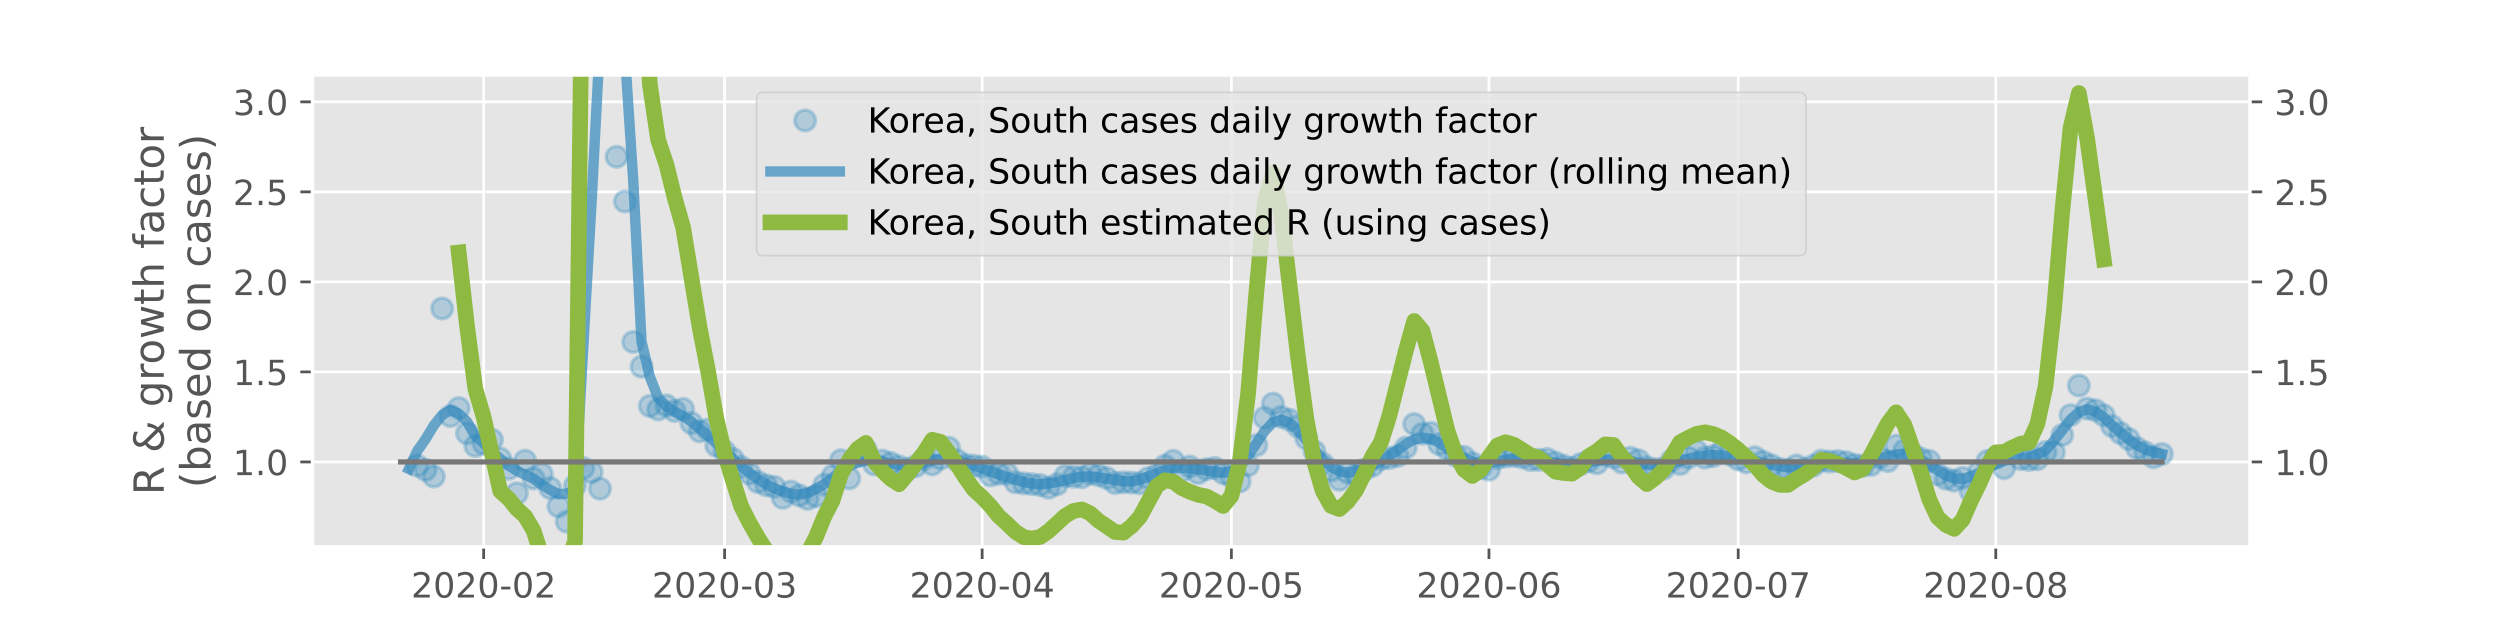 <?xml version="1.0" encoding="utf-8" standalone="no"?>
<!DOCTYPE svg PUBLIC "-//W3C//DTD SVG 1.1//EN"
  "http://www.w3.org/Graphics/SVG/1.1/DTD/svg11.dtd">
<!-- Created with matplotlib (https://matplotlib.org/) -->
<svg height="180pt" version="1.1" viewBox="0 0 720 180" width="720pt" xmlns="http://www.w3.org/2000/svg" xmlns:xlink="http://www.w3.org/1999/xlink">
 <defs>
  <style type="text/css">
*{stroke-linecap:butt;stroke-linejoin:round;}
  </style>
 </defs>
 <g id="figure_1">
  <g id="patch_1">
   <path d="M 0 180 
L 720 180 
L 720 0 
L 0 0 
z
" style="fill:#ffffff;"/>
  </g>
  <g id="axes_1">
   <g id="patch_2">
    <path d="M 90 157.5 
L 648 157.5 
L 648 21.6 
L 90 21.6 
z
" style="fill:#e5e5e5;"/>
   </g>
   <g id="matplotlib.axis_1">
    <g id="xtick_1">
     <g id="line2d_1">
      <path clip-path="url(#p3b7aa0729f)" d="M 139.292 157.5 
L 139.292 21.6 
" style="fill:none;stroke:#ffffff;stroke-linecap:square;stroke-width:0.8;"/>
     </g>
     <g id="line2d_2">
      <defs>
       <path d="M 0 0 
L 0 3.5 
" id="m38752ceef1" style="stroke:#555555;stroke-width:0.8;"/>
      </defs>
      <g>
       <use style="fill:#555555;stroke:#555555;stroke-width:0.8;" x="139.292" xlink:href="#m38752ceef1" y="157.5"/>
      </g>
     </g>
     <g id="text_1">
      <!-- 2020-02 -->
      <defs>
       <path d="M 19.188 8.297 
L 53.609 8.297 
L 53.609 0 
L 7.328 0 
L 7.328 8.297 
Q 12.938 14.109 22.625 23.891 
Q 32.328 33.688 34.812 36.531 
Q 39.547 41.844 41.422 45.531 
Q 43.312 49.219 43.312 52.781 
Q 43.312 58.594 39.234 62.25 
Q 35.156 65.922 28.609 65.922 
Q 23.969 65.922 18.812 64.312 
Q 13.672 62.703 7.812 59.422 
L 7.812 69.391 
Q 13.766 71.781 18.938 73 
Q 24.125 74.219 28.422 74.219 
Q 39.75 74.219 46.484 68.547 
Q 53.219 62.891 53.219 53.422 
Q 53.219 48.922 51.531 44.891 
Q 49.859 40.875 45.406 35.406 
Q 44.188 33.984 37.641 27.219 
Q 31.109 20.453 19.188 8.297 
z
" id="DejaVuSans-50"/>
       <path d="M 31.781 66.406 
Q 24.172 66.406 20.328 58.906 
Q 16.5 51.422 16.5 36.375 
Q 16.5 21.391 20.328 13.891 
Q 24.172 6.391 31.781 6.391 
Q 39.453 6.391 43.281 13.891 
Q 47.125 21.391 47.125 36.375 
Q 47.125 51.422 43.281 58.906 
Q 39.453 66.406 31.781 66.406 
z
M 31.781 74.219 
Q 44.047 74.219 50.516 64.516 
Q 56.984 54.828 56.984 36.375 
Q 56.984 17.969 50.516 8.266 
Q 44.047 -1.422 31.781 -1.422 
Q 19.531 -1.422 13.062 8.266 
Q 6.594 17.969 6.594 36.375 
Q 6.594 54.828 13.062 64.516 
Q 19.531 74.219 31.781 74.219 
z
" id="DejaVuSans-48"/>
       <path d="M 4.891 31.391 
L 31.203 31.391 
L 31.203 23.391 
L 4.891 23.391 
z
" id="DejaVuSans-45"/>
      </defs>
      <g style="fill:#555555;" transform="translate(118.4 172.098)scale(0.1 -0.1)">
       <use xlink:href="#DejaVuSans-50"/>
       <use x="63.623" xlink:href="#DejaVuSans-48"/>
       <use x="127.246" xlink:href="#DejaVuSans-50"/>
       <use x="190.869" xlink:href="#DejaVuSans-48"/>
       <use x="254.492" xlink:href="#DejaVuSans-45"/>
       <use x="290.576" xlink:href="#DejaVuSans-48"/>
       <use x="354.199" xlink:href="#DejaVuSans-50"/>
      </g>
     </g>
    </g>
    <g id="xtick_2">
     <g id="line2d_3">
      <path clip-path="url(#p3b7aa0729f)" d="M 208.683 157.5 
L 208.683 21.6 
" style="fill:none;stroke:#ffffff;stroke-linecap:square;stroke-width:0.8;"/>
     </g>
     <g id="line2d_4">
      <g>
       <use style="fill:#555555;stroke:#555555;stroke-width:0.8;" x="208.683" xlink:href="#m38752ceef1" y="157.5"/>
      </g>
     </g>
     <g id="text_2">
      <!-- 2020-03 -->
      <defs>
       <path d="M 40.578 39.312 
Q 47.656 37.797 51.625 33 
Q 55.609 28.219 55.609 21.188 
Q 55.609 10.406 48.188 4.484 
Q 40.766 -1.422 27.094 -1.422 
Q 22.516 -1.422 17.656 -0.516 
Q 12.797 0.391 7.625 2.203 
L 7.625 11.719 
Q 11.719 9.328 16.594 8.109 
Q 21.484 6.891 26.812 6.891 
Q 36.078 6.891 40.938 10.547 
Q 45.797 14.203 45.797 21.188 
Q 45.797 27.641 41.281 31.266 
Q 36.766 34.906 28.719 34.906 
L 20.219 34.906 
L 20.219 43.016 
L 29.109 43.016 
Q 36.375 43.016 40.234 45.922 
Q 44.094 48.828 44.094 54.297 
Q 44.094 59.906 40.109 62.906 
Q 36.141 65.922 28.719 65.922 
Q 24.656 65.922 20.016 65.031 
Q 15.375 64.156 9.812 62.312 
L 9.812 71.094 
Q 15.438 72.656 20.344 73.438 
Q 25.25 74.219 29.594 74.219 
Q 40.828 74.219 47.359 69.109 
Q 53.906 64.016 53.906 55.328 
Q 53.906 49.266 50.438 45.094 
Q 46.969 40.922 40.578 39.312 
z
" id="DejaVuSans-51"/>
      </defs>
      <g style="fill:#555555;" transform="translate(187.791 172.098)scale(0.1 -0.1)">
       <use xlink:href="#DejaVuSans-50"/>
       <use x="63.623" xlink:href="#DejaVuSans-48"/>
       <use x="127.246" xlink:href="#DejaVuSans-50"/>
       <use x="190.869" xlink:href="#DejaVuSans-48"/>
       <use x="254.492" xlink:href="#DejaVuSans-45"/>
       <use x="290.576" xlink:href="#DejaVuSans-48"/>
       <use x="354.199" xlink:href="#DejaVuSans-51"/>
      </g>
     </g>
    </g>
    <g id="xtick_3">
     <g id="line2d_5">
      <path clip-path="url(#p3b7aa0729f)" d="M 282.859 157.5 
L 282.859 21.6 
" style="fill:none;stroke:#ffffff;stroke-linecap:square;stroke-width:0.8;"/>
     </g>
     <g id="line2d_6">
      <g>
       <use style="fill:#555555;stroke:#555555;stroke-width:0.8;" x="282.859" xlink:href="#m38752ceef1" y="157.5"/>
      </g>
     </g>
     <g id="text_3">
      <!-- 2020-04 -->
      <defs>
       <path d="M 37.797 64.312 
L 12.891 25.391 
L 37.797 25.391 
z
M 35.203 72.906 
L 47.609 72.906 
L 47.609 25.391 
L 58.016 25.391 
L 58.016 17.188 
L 47.609 17.188 
L 47.609 0 
L 37.797 0 
L 37.797 17.188 
L 4.891 17.188 
L 4.891 26.703 
z
" id="DejaVuSans-52"/>
      </defs>
      <g style="fill:#555555;" transform="translate(261.968 172.098)scale(0.1 -0.1)">
       <use xlink:href="#DejaVuSans-50"/>
       <use x="63.623" xlink:href="#DejaVuSans-48"/>
       <use x="127.246" xlink:href="#DejaVuSans-50"/>
       <use x="190.869" xlink:href="#DejaVuSans-48"/>
       <use x="254.492" xlink:href="#DejaVuSans-45"/>
       <use x="290.576" xlink:href="#DejaVuSans-48"/>
       <use x="354.199" xlink:href="#DejaVuSans-52"/>
      </g>
     </g>
    </g>
    <g id="xtick_4">
     <g id="line2d_7">
      <path clip-path="url(#p3b7aa0729f)" d="M 354.643 157.5 
L 354.643 21.6 
" style="fill:none;stroke:#ffffff;stroke-linecap:square;stroke-width:0.8;"/>
     </g>
     <g id="line2d_8">
      <g>
       <use style="fill:#555555;stroke:#555555;stroke-width:0.8;" x="354.643" xlink:href="#m38752ceef1" y="157.5"/>
      </g>
     </g>
     <g id="text_4">
      <!-- 2020-05 -->
      <defs>
       <path d="M 10.797 72.906 
L 49.516 72.906 
L 49.516 64.594 
L 19.828 64.594 
L 19.828 46.734 
Q 21.969 47.469 24.109 47.828 
Q 26.266 48.188 28.422 48.188 
Q 40.625 48.188 47.75 41.5 
Q 54.891 34.812 54.891 23.391 
Q 54.891 11.625 47.562 5.094 
Q 40.234 -1.422 26.906 -1.422 
Q 22.312 -1.422 17.547 -0.641 
Q 12.797 0.141 7.719 1.703 
L 7.719 11.625 
Q 12.109 9.234 16.797 8.062 
Q 21.484 6.891 26.703 6.891 
Q 35.156 6.891 40.078 11.328 
Q 45.016 15.766 45.016 23.391 
Q 45.016 31 40.078 35.438 
Q 35.156 39.891 26.703 39.891 
Q 22.75 39.891 18.812 39.016 
Q 14.891 38.141 10.797 36.281 
z
" id="DejaVuSans-53"/>
      </defs>
      <g style="fill:#555555;" transform="translate(333.752 172.098)scale(0.1 -0.1)">
       <use xlink:href="#DejaVuSans-50"/>
       <use x="63.623" xlink:href="#DejaVuSans-48"/>
       <use x="127.246" xlink:href="#DejaVuSans-50"/>
       <use x="190.869" xlink:href="#DejaVuSans-48"/>
       <use x="254.492" xlink:href="#DejaVuSans-45"/>
       <use x="290.576" xlink:href="#DejaVuSans-48"/>
       <use x="354.199" xlink:href="#DejaVuSans-53"/>
      </g>
     </g>
    </g>
    <g id="xtick_5">
     <g id="line2d_9">
      <path clip-path="url(#p3b7aa0729f)" d="M 428.82 157.5 
L 428.82 21.6 
" style="fill:none;stroke:#ffffff;stroke-linecap:square;stroke-width:0.8;"/>
     </g>
     <g id="line2d_10">
      <g>
       <use style="fill:#555555;stroke:#555555;stroke-width:0.8;" x="428.82" xlink:href="#m38752ceef1" y="157.5"/>
      </g>
     </g>
     <g id="text_5">
      <!-- 2020-06 -->
      <defs>
       <path d="M 33.016 40.375 
Q 26.375 40.375 22.484 35.828 
Q 18.609 31.297 18.609 23.391 
Q 18.609 15.531 22.484 10.953 
Q 26.375 6.391 33.016 6.391 
Q 39.656 6.391 43.531 10.953 
Q 47.406 15.531 47.406 23.391 
Q 47.406 31.297 43.531 35.828 
Q 39.656 40.375 33.016 40.375 
z
M 52.594 71.297 
L 52.594 62.312 
Q 48.875 64.062 45.094 64.984 
Q 41.312 65.922 37.594 65.922 
Q 27.828 65.922 22.672 59.328 
Q 17.531 52.734 16.797 39.406 
Q 19.672 43.656 24.016 45.922 
Q 28.375 48.188 33.594 48.188 
Q 44.578 48.188 50.953 41.516 
Q 57.328 34.859 57.328 23.391 
Q 57.328 12.156 50.688 5.359 
Q 44.047 -1.422 33.016 -1.422 
Q 20.359 -1.422 13.672 8.266 
Q 6.984 17.969 6.984 36.375 
Q 6.984 53.656 15.188 63.938 
Q 23.391 74.219 37.203 74.219 
Q 40.922 74.219 44.703 73.484 
Q 48.484 72.75 52.594 71.297 
z
" id="DejaVuSans-54"/>
      </defs>
      <g style="fill:#555555;" transform="translate(407.928 172.098)scale(0.1 -0.1)">
       <use xlink:href="#DejaVuSans-50"/>
       <use x="63.623" xlink:href="#DejaVuSans-48"/>
       <use x="127.246" xlink:href="#DejaVuSans-50"/>
       <use x="190.869" xlink:href="#DejaVuSans-48"/>
       <use x="254.492" xlink:href="#DejaVuSans-45"/>
       <use x="290.576" xlink:href="#DejaVuSans-48"/>
       <use x="354.199" xlink:href="#DejaVuSans-54"/>
      </g>
     </g>
    </g>
    <g id="xtick_6">
     <g id="line2d_11">
      <path clip-path="url(#p3b7aa0729f)" d="M 500.604 157.5 
L 500.604 21.6 
" style="fill:none;stroke:#ffffff;stroke-linecap:square;stroke-width:0.8;"/>
     </g>
     <g id="line2d_12">
      <g>
       <use style="fill:#555555;stroke:#555555;stroke-width:0.8;" x="500.604" xlink:href="#m38752ceef1" y="157.5"/>
      </g>
     </g>
     <g id="text_6">
      <!-- 2020-07 -->
      <defs>
       <path d="M 8.203 72.906 
L 55.078 72.906 
L 55.078 68.703 
L 28.609 0 
L 18.312 0 
L 43.219 64.594 
L 8.203 64.594 
z
" id="DejaVuSans-55"/>
      </defs>
      <g style="fill:#555555;" transform="translate(479.712 172.098)scale(0.1 -0.1)">
       <use xlink:href="#DejaVuSans-50"/>
       <use x="63.623" xlink:href="#DejaVuSans-48"/>
       <use x="127.246" xlink:href="#DejaVuSans-50"/>
       <use x="190.869" xlink:href="#DejaVuSans-48"/>
       <use x="254.492" xlink:href="#DejaVuSans-45"/>
       <use x="290.576" xlink:href="#DejaVuSans-48"/>
       <use x="354.199" xlink:href="#DejaVuSans-55"/>
      </g>
     </g>
    </g>
    <g id="xtick_7">
     <g id="line2d_13">
      <path clip-path="url(#p3b7aa0729f)" d="M 574.78 157.5 
L 574.78 21.6 
" style="fill:none;stroke:#ffffff;stroke-linecap:square;stroke-width:0.8;"/>
     </g>
     <g id="line2d_14">
      <g>
       <use style="fill:#555555;stroke:#555555;stroke-width:0.8;" x="574.78" xlink:href="#m38752ceef1" y="157.5"/>
      </g>
     </g>
     <g id="text_7">
      <!-- 2020-08 -->
      <defs>
       <path d="M 31.781 34.625 
Q 24.75 34.625 20.719 30.859 
Q 16.703 27.094 16.703 20.516 
Q 16.703 13.922 20.719 10.156 
Q 24.75 6.391 31.781 6.391 
Q 38.812 6.391 42.859 10.172 
Q 46.922 13.969 46.922 20.516 
Q 46.922 27.094 42.891 30.859 
Q 38.875 34.625 31.781 34.625 
z
M 21.922 38.812 
Q 15.578 40.375 12.031 44.719 
Q 8.5 49.078 8.5 55.328 
Q 8.5 64.062 14.719 69.141 
Q 20.953 74.219 31.781 74.219 
Q 42.672 74.219 48.875 69.141 
Q 55.078 64.062 55.078 55.328 
Q 55.078 49.078 51.531 44.719 
Q 48 40.375 41.703 38.812 
Q 48.828 37.156 52.797 32.312 
Q 56.781 27.484 56.781 20.516 
Q 56.781 9.906 50.312 4.234 
Q 43.844 -1.422 31.781 -1.422 
Q 19.734 -1.422 13.25 4.234 
Q 6.781 9.906 6.781 20.516 
Q 6.781 27.484 10.781 32.312 
Q 14.797 37.156 21.922 38.812 
z
M 18.312 54.391 
Q 18.312 48.734 21.844 45.562 
Q 25.391 42.391 31.781 42.391 
Q 38.141 42.391 41.719 45.562 
Q 45.312 48.734 45.312 54.391 
Q 45.312 60.062 41.719 63.234 
Q 38.141 66.406 31.781 66.406 
Q 25.391 66.406 21.844 63.234 
Q 18.312 60.062 18.312 54.391 
z
" id="DejaVuSans-56"/>
      </defs>
      <g style="fill:#555555;" transform="translate(553.889 172.098)scale(0.1 -0.1)">
       <use xlink:href="#DejaVuSans-50"/>
       <use x="63.623" xlink:href="#DejaVuSans-48"/>
       <use x="127.246" xlink:href="#DejaVuSans-50"/>
       <use x="190.869" xlink:href="#DejaVuSans-48"/>
       <use x="254.492" xlink:href="#DejaVuSans-45"/>
       <use x="290.576" xlink:href="#DejaVuSans-48"/>
       <use x="354.199" xlink:href="#DejaVuSans-56"/>
      </g>
     </g>
    </g>
   </g>
   <g id="matplotlib.axis_2">
    <g id="ytick_1">
     <g id="line2d_15">
      <path clip-path="url(#p3b7aa0729f)" d="M 90 133.034 
L 648 133.034 
" style="fill:none;stroke:#ffffff;stroke-linecap:square;stroke-width:0.8;"/>
     </g>
     <g id="line2d_16">
      <defs>
       <path d="M 0 0 
L -3.5 0 
" id="m10191e334b" style="stroke:#555555;stroke-width:0.8;"/>
      </defs>
      <g>
       <use style="fill:#555555;stroke:#555555;stroke-width:0.8;" x="90" xlink:href="#m10191e334b" y="133.034"/>
      </g>
     </g>
     <g id="line2d_17">
      <defs>
       <path d="M 0 0 
L 3.5 0 
" id="m44265537fd" style="stroke:#555555;stroke-width:0.8;"/>
      </defs>
      <g>
       <use style="fill:#555555;stroke:#555555;stroke-width:0.8;" x="648" xlink:href="#m44265537fd" y="133.034"/>
      </g>
     </g>
     <g id="text_8">
      <!-- 1.0 -->
      <defs>
       <path d="M 12.406 8.297 
L 28.516 8.297 
L 28.516 63.922 
L 10.984 60.406 
L 10.984 69.391 
L 28.422 72.906 
L 38.281 72.906 
L 38.281 8.297 
L 54.391 8.297 
L 54.391 0 
L 12.406 0 
z
" id="DejaVuSans-49"/>
       <path d="M 10.688 12.406 
L 21 12.406 
L 21 0 
L 10.688 0 
z
" id="DejaVuSans-46"/>
      </defs>
      <g style="fill:#555555;" transform="translate(67.097 136.833)scale(0.1 -0.1)">
       <use xlink:href="#DejaVuSans-49"/>
       <use x="63.623" xlink:href="#DejaVuSans-46"/>
       <use x="95.41" xlink:href="#DejaVuSans-48"/>
      </g>
     </g>
     <g id="text_9">
      <!-- 1.0 -->
      <g style="fill:#555555;" transform="translate(655 136.833)scale(0.1 -0.1)">
       <use xlink:href="#DejaVuSans-49"/>
       <use x="63.623" xlink:href="#DejaVuSans-46"/>
       <use x="95.41" xlink:href="#DejaVuSans-48"/>
      </g>
     </g>
    </g>
    <g id="ytick_2">
     <g id="line2d_18">
      <path clip-path="url(#p3b7aa0729f)" d="M 90 107.109 
L 648 107.109 
" style="fill:none;stroke:#ffffff;stroke-linecap:square;stroke-width:0.8;"/>
     </g>
     <g id="line2d_19">
      <g>
       <use style="fill:#555555;stroke:#555555;stroke-width:0.8;" x="90" xlink:href="#m10191e334b" y="107.109"/>
      </g>
     </g>
     <g id="line2d_20">
      <g>
       <use style="fill:#555555;stroke:#555555;stroke-width:0.8;" x="648" xlink:href="#m44265537fd" y="107.109"/>
      </g>
     </g>
     <g id="text_10">
      <!-- 1.5 -->
      <g style="fill:#555555;" transform="translate(67.097 110.908)scale(0.1 -0.1)">
       <use xlink:href="#DejaVuSans-49"/>
       <use x="63.623" xlink:href="#DejaVuSans-46"/>
       <use x="95.41" xlink:href="#DejaVuSans-53"/>
      </g>
     </g>
     <g id="text_11">
      <!-- 1.5 -->
      <g style="fill:#555555;" transform="translate(655 110.908)scale(0.1 -0.1)">
       <use xlink:href="#DejaVuSans-49"/>
       <use x="63.623" xlink:href="#DejaVuSans-46"/>
       <use x="95.41" xlink:href="#DejaVuSans-53"/>
      </g>
     </g>
    </g>
    <g id="ytick_3">
     <g id="line2d_21">
      <path clip-path="url(#p3b7aa0729f)" d="M 90 81.185 
L 648 81.185 
" style="fill:none;stroke:#ffffff;stroke-linecap:square;stroke-width:0.8;"/>
     </g>
     <g id="line2d_22">
      <g>
       <use style="fill:#555555;stroke:#555555;stroke-width:0.8;" x="90" xlink:href="#m10191e334b" y="81.185"/>
      </g>
     </g>
     <g id="line2d_23">
      <g>
       <use style="fill:#555555;stroke:#555555;stroke-width:0.8;" x="648" xlink:href="#m44265537fd" y="81.185"/>
      </g>
     </g>
     <g id="text_12">
      <!-- 2.0 -->
      <g style="fill:#555555;" transform="translate(67.097 84.984)scale(0.1 -0.1)">
       <use xlink:href="#DejaVuSans-50"/>
       <use x="63.623" xlink:href="#DejaVuSans-46"/>
       <use x="95.41" xlink:href="#DejaVuSans-48"/>
      </g>
     </g>
     <g id="text_13">
      <!-- 2.0 -->
      <g style="fill:#555555;" transform="translate(655 84.984)scale(0.1 -0.1)">
       <use xlink:href="#DejaVuSans-50"/>
       <use x="63.623" xlink:href="#DejaVuSans-46"/>
       <use x="95.41" xlink:href="#DejaVuSans-48"/>
      </g>
     </g>
    </g>
    <g id="ytick_4">
     <g id="line2d_24">
      <path clip-path="url(#p3b7aa0729f)" d="M 90 55.26 
L 648 55.26 
" style="fill:none;stroke:#ffffff;stroke-linecap:square;stroke-width:0.8;"/>
     </g>
     <g id="line2d_25">
      <g>
       <use style="fill:#555555;stroke:#555555;stroke-width:0.8;" x="90" xlink:href="#m10191e334b" y="55.26"/>
      </g>
     </g>
     <g id="line2d_26">
      <g>
       <use style="fill:#555555;stroke:#555555;stroke-width:0.8;" x="648" xlink:href="#m44265537fd" y="55.26"/>
      </g>
     </g>
     <g id="text_14">
      <!-- 2.5 -->
      <g style="fill:#555555;" transform="translate(67.097 59.059)scale(0.1 -0.1)">
       <use xlink:href="#DejaVuSans-50"/>
       <use x="63.623" xlink:href="#DejaVuSans-46"/>
       <use x="95.41" xlink:href="#DejaVuSans-53"/>
      </g>
     </g>
     <g id="text_15">
      <!-- 2.5 -->
      <g style="fill:#555555;" transform="translate(655 59.059)scale(0.1 -0.1)">
       <use xlink:href="#DejaVuSans-50"/>
       <use x="63.623" xlink:href="#DejaVuSans-46"/>
       <use x="95.41" xlink:href="#DejaVuSans-53"/>
      </g>
     </g>
    </g>
    <g id="ytick_5">
     <g id="line2d_27">
      <path clip-path="url(#p3b7aa0729f)" d="M 90 29.335 
L 648 29.335 
" style="fill:none;stroke:#ffffff;stroke-linecap:square;stroke-width:0.8;"/>
     </g>
     <g id="line2d_28">
      <g>
       <use style="fill:#555555;stroke:#555555;stroke-width:0.8;" x="90" xlink:href="#m10191e334b" y="29.335"/>
      </g>
     </g>
     <g id="line2d_29">
      <g>
       <use style="fill:#555555;stroke:#555555;stroke-width:0.8;" x="648" xlink:href="#m44265537fd" y="29.335"/>
      </g>
     </g>
     <g id="text_16">
      <!-- 3.0 -->
      <g style="fill:#555555;" transform="translate(67.097 33.135)scale(0.1 -0.1)">
       <use xlink:href="#DejaVuSans-51"/>
       <use x="63.623" xlink:href="#DejaVuSans-46"/>
       <use x="95.41" xlink:href="#DejaVuSans-48"/>
      </g>
     </g>
     <g id="text_17">
      <!-- 3.0 -->
      <g style="fill:#555555;" transform="translate(655 33.135)scale(0.1 -0.1)">
       <use xlink:href="#DejaVuSans-51"/>
       <use x="63.623" xlink:href="#DejaVuSans-46"/>
       <use x="95.41" xlink:href="#DejaVuSans-48"/>
      </g>
     </g>
    </g>
    <g id="text_18">
     <!-- R &amp; growth factor -->
     <defs>
      <path d="M 44.391 34.188 
Q 47.562 33.109 50.562 29.594 
Q 53.562 26.078 56.594 19.922 
L 66.609 0 
L 56 0 
L 46.688 18.703 
Q 43.062 26.031 39.672 28.422 
Q 36.281 30.812 30.422 30.812 
L 19.672 30.812 
L 19.672 0 
L 9.812 0 
L 9.812 72.906 
L 32.078 72.906 
Q 44.578 72.906 50.734 67.672 
Q 56.891 62.453 56.891 51.906 
Q 56.891 45.016 53.688 40.469 
Q 50.484 35.938 44.391 34.188 
z
M 19.672 64.797 
L 19.672 38.922 
L 32.078 38.922 
Q 39.203 38.922 42.844 42.219 
Q 46.484 45.516 46.484 51.906 
Q 46.484 58.297 42.844 61.547 
Q 39.203 64.797 32.078 64.797 
z
" id="DejaVuSans-82"/>
      <path id="DejaVuSans-32"/>
      <path d="M 24.312 39.203 
Q 19.875 35.25 17.797 31.312 
Q 15.719 27.391 15.719 23.094 
Q 15.719 15.969 20.891 11.234 
Q 26.078 6.5 33.891 6.5 
Q 38.531 6.5 42.578 8.031 
Q 46.625 9.578 50.203 12.703 
z
M 31.203 44.672 
L 56 19.281 
Q 58.891 23.641 60.5 28.594 
Q 62.109 33.547 62.406 39.109 
L 71.484 39.109 
Q 70.906 32.672 68.359 26.359 
Q 65.828 20.062 61.281 13.922 
L 74.906 0 
L 62.594 0 
L 55.609 7.172 
Q 50.531 2.828 44.969 0.703 
Q 39.406 -1.422 33.016 -1.422 
Q 21.234 -1.422 13.766 5.297 
Q 6.297 12.016 6.297 22.516 
Q 6.297 28.766 9.562 34.25 
Q 12.844 39.75 19.391 44.578 
Q 17.047 47.656 15.812 50.703 
Q 14.594 53.766 14.594 56.688 
Q 14.594 64.594 20.016 69.406 
Q 25.438 74.219 34.422 74.219 
Q 38.484 74.219 42.5 73.344 
Q 46.531 72.469 50.688 70.703 
L 50.688 61.812 
Q 46.438 64.109 42.578 65.297 
Q 38.719 66.5 35.406 66.5 
Q 30.281 66.5 27.078 63.781 
Q 23.875 61.078 23.875 56.781 
Q 23.875 54.297 25.312 51.781 
Q 26.766 49.266 31.203 44.672 
z
" id="DejaVuSans-38"/>
      <path d="M 45.406 27.984 
Q 45.406 37.75 41.375 43.109 
Q 37.359 48.484 30.078 48.484 
Q 22.859 48.484 18.828 43.109 
Q 14.797 37.75 14.797 27.984 
Q 14.797 18.266 18.828 12.891 
Q 22.859 7.516 30.078 7.516 
Q 37.359 7.516 41.375 12.891 
Q 45.406 18.266 45.406 27.984 
z
M 54.391 6.781 
Q 54.391 -7.172 48.188 -13.984 
Q 42 -20.797 29.203 -20.797 
Q 24.469 -20.797 20.266 -20.094 
Q 16.062 -19.391 12.109 -17.922 
L 12.109 -9.188 
Q 16.062 -11.328 19.922 -12.344 
Q 23.781 -13.375 27.781 -13.375 
Q 36.625 -13.375 41.016 -8.766 
Q 45.406 -4.156 45.406 5.172 
L 45.406 9.625 
Q 42.625 4.781 38.281 2.391 
Q 33.938 0 27.875 0 
Q 17.828 0 11.672 7.656 
Q 5.516 15.328 5.516 27.984 
Q 5.516 40.672 11.672 48.328 
Q 17.828 56 27.875 56 
Q 33.938 56 38.281 53.609 
Q 42.625 51.219 45.406 46.391 
L 45.406 54.688 
L 54.391 54.688 
z
" id="DejaVuSans-103"/>
      <path d="M 41.109 46.297 
Q 39.594 47.172 37.812 47.578 
Q 36.031 48 33.891 48 
Q 26.266 48 22.188 43.047 
Q 18.109 38.094 18.109 28.812 
L 18.109 0 
L 9.078 0 
L 9.078 54.688 
L 18.109 54.688 
L 18.109 46.188 
Q 20.953 51.172 25.484 53.578 
Q 30.031 56 36.531 56 
Q 37.453 56 38.578 55.875 
Q 39.703 55.766 41.062 55.516 
z
" id="DejaVuSans-114"/>
      <path d="M 30.609 48.391 
Q 23.391 48.391 19.188 42.75 
Q 14.984 37.109 14.984 27.297 
Q 14.984 17.484 19.156 11.844 
Q 23.344 6.203 30.609 6.203 
Q 37.797 6.203 41.984 11.859 
Q 46.188 17.531 46.188 27.297 
Q 46.188 37.016 41.984 42.703 
Q 37.797 48.391 30.609 48.391 
z
M 30.609 56 
Q 42.328 56 49.016 48.375 
Q 55.719 40.766 55.719 27.297 
Q 55.719 13.875 49.016 6.219 
Q 42.328 -1.422 30.609 -1.422 
Q 18.844 -1.422 12.172 6.219 
Q 5.516 13.875 5.516 27.297 
Q 5.516 40.766 12.172 48.375 
Q 18.844 56 30.609 56 
z
" id="DejaVuSans-111"/>
      <path d="M 4.203 54.688 
L 13.188 54.688 
L 24.422 12.016 
L 35.594 54.688 
L 46.188 54.688 
L 57.422 12.016 
L 68.609 54.688 
L 77.594 54.688 
L 63.281 0 
L 52.688 0 
L 40.922 44.828 
L 29.109 0 
L 18.5 0 
z
" id="DejaVuSans-119"/>
      <path d="M 18.312 70.219 
L 18.312 54.688 
L 36.812 54.688 
L 36.812 47.703 
L 18.312 47.703 
L 18.312 18.016 
Q 18.312 11.328 20.141 9.422 
Q 21.969 7.516 27.594 7.516 
L 36.812 7.516 
L 36.812 0 
L 27.594 0 
Q 17.188 0 13.234 3.875 
Q 9.281 7.766 9.281 18.016 
L 9.281 47.703 
L 2.688 47.703 
L 2.688 54.688 
L 9.281 54.688 
L 9.281 70.219 
z
" id="DejaVuSans-116"/>
      <path d="M 54.891 33.016 
L 54.891 0 
L 45.906 0 
L 45.906 32.719 
Q 45.906 40.484 42.875 44.328 
Q 39.844 48.188 33.797 48.188 
Q 26.516 48.188 22.312 43.547 
Q 18.109 38.922 18.109 30.906 
L 18.109 0 
L 9.078 0 
L 9.078 75.984 
L 18.109 75.984 
L 18.109 46.188 
Q 21.344 51.125 25.703 53.562 
Q 30.078 56 35.797 56 
Q 45.219 56 50.047 50.172 
Q 54.891 44.344 54.891 33.016 
z
" id="DejaVuSans-104"/>
      <path d="M 37.109 75.984 
L 37.109 68.5 
L 28.516 68.5 
Q 23.688 68.5 21.797 66.547 
Q 19.922 64.594 19.922 59.516 
L 19.922 54.688 
L 34.719 54.688 
L 34.719 47.703 
L 19.922 47.703 
L 19.922 0 
L 10.891 0 
L 10.891 47.703 
L 2.297 47.703 
L 2.297 54.688 
L 10.891 54.688 
L 10.891 58.5 
Q 10.891 67.625 15.141 71.797 
Q 19.391 75.984 28.609 75.984 
z
" id="DejaVuSans-102"/>
      <path d="M 34.281 27.484 
Q 23.391 27.484 19.188 25 
Q 14.984 22.516 14.984 16.5 
Q 14.984 11.719 18.141 8.906 
Q 21.297 6.109 26.703 6.109 
Q 34.188 6.109 38.703 11.406 
Q 43.219 16.703 43.219 25.484 
L 43.219 27.484 
z
M 52.203 31.203 
L 52.203 0 
L 43.219 0 
L 43.219 8.297 
Q 40.141 3.328 35.547 0.953 
Q 30.953 -1.422 24.312 -1.422 
Q 15.922 -1.422 10.953 3.297 
Q 6 8.016 6 15.922 
Q 6 25.141 12.172 29.828 
Q 18.359 34.516 30.609 34.516 
L 43.219 34.516 
L 43.219 35.406 
Q 43.219 41.609 39.141 45 
Q 35.062 48.391 27.688 48.391 
Q 23 48.391 18.547 47.266 
Q 14.109 46.141 10.016 43.891 
L 10.016 52.203 
Q 14.938 54.109 19.578 55.047 
Q 24.219 56 28.609 56 
Q 40.484 56 46.344 49.844 
Q 52.203 43.703 52.203 31.203 
z
" id="DejaVuSans-97"/>
      <path d="M 48.781 52.594 
L 48.781 44.188 
Q 44.969 46.297 41.141 47.344 
Q 37.312 48.391 33.406 48.391 
Q 24.656 48.391 19.812 42.844 
Q 14.984 37.312 14.984 27.297 
Q 14.984 17.281 19.812 11.734 
Q 24.656 6.203 33.406 6.203 
Q 37.312 6.203 41.141 7.25 
Q 44.969 8.297 48.781 10.406 
L 48.781 2.094 
Q 45.016 0.344 40.984 -0.531 
Q 36.969 -1.422 32.422 -1.422 
Q 20.062 -1.422 12.781 6.344 
Q 5.516 14.109 5.516 27.297 
Q 5.516 40.672 12.859 48.328 
Q 20.219 56 33.016 56 
Q 37.156 56 41.109 55.141 
Q 45.062 54.297 48.781 52.594 
z
" id="DejaVuSans-99"/>
     </defs>
     <g style="fill:#555555;" transform="translate(47.164 142.57)rotate(-90)scale(0.12 -0.12)">
      <use xlink:href="#DejaVuSans-82"/>
      <use x="69.482" xlink:href="#DejaVuSans-32"/>
      <use x="101.27" xlink:href="#DejaVuSans-38"/>
      <use x="179.248" xlink:href="#DejaVuSans-32"/>
      <use x="211.035" xlink:href="#DejaVuSans-103"/>
      <use x="274.512" xlink:href="#DejaVuSans-114"/>
      <use x="313.375" xlink:href="#DejaVuSans-111"/>
      <use x="374.557" xlink:href="#DejaVuSans-119"/>
      <use x="456.344" xlink:href="#DejaVuSans-116"/>
      <use x="495.553" xlink:href="#DejaVuSans-104"/>
      <use x="558.932" xlink:href="#DejaVuSans-32"/>
      <use x="590.719" xlink:href="#DejaVuSans-102"/>
      <use x="625.924" xlink:href="#DejaVuSans-97"/>
      <use x="687.203" xlink:href="#DejaVuSans-99"/>
      <use x="742.184" xlink:href="#DejaVuSans-116"/>
      <use x="781.393" xlink:href="#DejaVuSans-111"/>
      <use x="842.574" xlink:href="#DejaVuSans-114"/>
     </g>
     <!-- (based on cases) -->
     <defs>
      <path d="M 31 75.875 
Q 24.469 64.656 21.281 53.656 
Q 18.109 42.672 18.109 31.391 
Q 18.109 20.125 21.312 9.062 
Q 24.516 -2 31 -13.188 
L 23.188 -13.188 
Q 15.875 -1.703 12.234 9.375 
Q 8.594 20.453 8.594 31.391 
Q 8.594 42.281 12.203 53.312 
Q 15.828 64.359 23.188 75.875 
z
" id="DejaVuSans-40"/>
      <path d="M 48.688 27.297 
Q 48.688 37.203 44.609 42.844 
Q 40.531 48.484 33.406 48.484 
Q 26.266 48.484 22.188 42.844 
Q 18.109 37.203 18.109 27.297 
Q 18.109 17.391 22.188 11.75 
Q 26.266 6.109 33.406 6.109 
Q 40.531 6.109 44.609 11.75 
Q 48.688 17.391 48.688 27.297 
z
M 18.109 46.391 
Q 20.953 51.266 25.266 53.625 
Q 29.594 56 35.594 56 
Q 45.562 56 51.781 48.094 
Q 58.016 40.188 58.016 27.297 
Q 58.016 14.406 51.781 6.484 
Q 45.562 -1.422 35.594 -1.422 
Q 29.594 -1.422 25.266 0.953 
Q 20.953 3.328 18.109 8.203 
L 18.109 0 
L 9.078 0 
L 9.078 75.984 
L 18.109 75.984 
z
" id="DejaVuSans-98"/>
      <path d="M 44.281 53.078 
L 44.281 44.578 
Q 40.484 46.531 36.375 47.5 
Q 32.281 48.484 27.875 48.484 
Q 21.188 48.484 17.844 46.438 
Q 14.5 44.391 14.5 40.281 
Q 14.5 37.156 16.891 35.375 
Q 19.281 33.594 26.516 31.984 
L 29.594 31.297 
Q 39.156 29.25 43.188 25.516 
Q 47.219 21.781 47.219 15.094 
Q 47.219 7.469 41.188 3.016 
Q 35.156 -1.422 24.609 -1.422 
Q 20.219 -1.422 15.453 -0.562 
Q 10.688 0.297 5.422 2 
L 5.422 11.281 
Q 10.406 8.688 15.234 7.391 
Q 20.062 6.109 24.812 6.109 
Q 31.156 6.109 34.562 8.281 
Q 37.984 10.453 37.984 14.406 
Q 37.984 18.062 35.516 20.016 
Q 33.062 21.969 24.703 23.781 
L 21.578 24.516 
Q 13.234 26.266 9.516 29.906 
Q 5.812 33.547 5.812 39.891 
Q 5.812 47.609 11.281 51.797 
Q 16.75 56 26.812 56 
Q 31.781 56 36.172 55.266 
Q 40.578 54.547 44.281 53.078 
z
" id="DejaVuSans-115"/>
      <path d="M 56.203 29.594 
L 56.203 25.203 
L 14.891 25.203 
Q 15.484 15.922 20.484 11.062 
Q 25.484 6.203 34.422 6.203 
Q 39.594 6.203 44.453 7.469 
Q 49.312 8.734 54.109 11.281 
L 54.109 2.781 
Q 49.266 0.734 44.188 -0.344 
Q 39.109 -1.422 33.891 -1.422 
Q 20.797 -1.422 13.156 6.188 
Q 5.516 13.812 5.516 26.812 
Q 5.516 40.234 12.766 48.109 
Q 20.016 56 32.328 56 
Q 43.359 56 49.781 48.891 
Q 56.203 41.797 56.203 29.594 
z
M 47.219 32.234 
Q 47.125 39.594 43.094 43.984 
Q 39.062 48.391 32.422 48.391 
Q 24.906 48.391 20.391 44.141 
Q 15.875 39.891 15.188 32.172 
z
" id="DejaVuSans-101"/>
      <path d="M 45.406 46.391 
L 45.406 75.984 
L 54.391 75.984 
L 54.391 0 
L 45.406 0 
L 45.406 8.203 
Q 42.578 3.328 38.25 0.953 
Q 33.938 -1.422 27.875 -1.422 
Q 17.969 -1.422 11.734 6.484 
Q 5.516 14.406 5.516 27.297 
Q 5.516 40.188 11.734 48.094 
Q 17.969 56 27.875 56 
Q 33.938 56 38.25 53.625 
Q 42.578 51.266 45.406 46.391 
z
M 14.797 27.297 
Q 14.797 17.391 18.875 11.75 
Q 22.953 6.109 30.078 6.109 
Q 37.203 6.109 41.297 11.75 
Q 45.406 17.391 45.406 27.297 
Q 45.406 37.203 41.297 42.844 
Q 37.203 48.484 30.078 48.484 
Q 22.953 48.484 18.875 42.844 
Q 14.797 37.203 14.797 27.297 
z
" id="DejaVuSans-100"/>
      <path d="M 54.891 33.016 
L 54.891 0 
L 45.906 0 
L 45.906 32.719 
Q 45.906 40.484 42.875 44.328 
Q 39.844 48.188 33.797 48.188 
Q 26.516 48.188 22.312 43.547 
Q 18.109 38.922 18.109 30.906 
L 18.109 0 
L 9.078 0 
L 9.078 54.688 
L 18.109 54.688 
L 18.109 46.188 
Q 21.344 51.125 25.703 53.562 
Q 30.078 56 35.797 56 
Q 45.219 56 50.047 50.172 
Q 54.891 44.344 54.891 33.016 
z
" id="DejaVuSans-110"/>
      <path d="M 8.016 75.875 
L 15.828 75.875 
Q 23.141 64.359 26.781 53.312 
Q 30.422 42.281 30.422 31.391 
Q 30.422 20.453 26.781 9.375 
Q 23.141 -1.703 15.828 -13.188 
L 8.016 -13.188 
Q 14.5 -2 17.703 9.062 
Q 20.906 20.125 20.906 31.391 
Q 20.906 42.672 17.703 53.656 
Q 14.5 64.656 8.016 75.875 
z
" id="DejaVuSans-41"/>
     </defs>
     <g style="fill:#555555;" transform="translate(60.601 140.551)rotate(-90)scale(0.12 -0.12)">
      <use xlink:href="#DejaVuSans-40"/>
      <use x="39.014" xlink:href="#DejaVuSans-98"/>
      <use x="102.49" xlink:href="#DejaVuSans-97"/>
      <use x="163.77" xlink:href="#DejaVuSans-115"/>
      <use x="215.869" xlink:href="#DejaVuSans-101"/>
      <use x="277.393" xlink:href="#DejaVuSans-100"/>
      <use x="340.869" xlink:href="#DejaVuSans-32"/>
      <use x="372.656" xlink:href="#DejaVuSans-111"/>
      <use x="433.838" xlink:href="#DejaVuSans-110"/>
      <use x="497.217" xlink:href="#DejaVuSans-32"/>
      <use x="529.004" xlink:href="#DejaVuSans-99"/>
      <use x="583.984" xlink:href="#DejaVuSans-97"/>
      <use x="645.264" xlink:href="#DejaVuSans-115"/>
      <use x="697.363" xlink:href="#DejaVuSans-101"/>
      <use x="758.887" xlink:href="#DejaVuSans-115"/>
      <use x="810.986" xlink:href="#DejaVuSans-41"/>
     </g>
    </g>
   </g>
   <g id="line2d_30">
    <defs>
     <path d="M 0 3 
C 0.796 3 1.559 2.684 2.121 2.121 
C 2.684 1.559 3 0.796 3 0 
C 3 -0.796 2.684 -1.559 2.121 -2.121 
C 1.559 -2.684 0.796 -3 0 -3 
C -0.796 -3 -1.559 -2.684 -2.121 -2.121 
C -2.684 -1.559 -3 -0.796 -3 0 
C -3 0.796 -2.684 1.559 -2.121 2.121 
C -1.559 2.684 -0.796 3 0 3 
z
" id="m2409e80b91" style="stroke:#348abd;stroke-opacity:0.3;"/>
    </defs>
    <g clip-path="url(#p3b7aa0729f)">
     <use style="fill:#348abd;fill-opacity:0.3;stroke:#348abd;stroke-opacity:0.3;" x="120.149" xlink:href="#m2409e80b91" y="134.084"/>
     <use style="fill:#348abd;fill-opacity:0.3;stroke:#348abd;stroke-opacity:0.3;" x="122.542" xlink:href="#m2409e80b91" y="135.314"/>
     <use style="fill:#348abd;fill-opacity:0.3;stroke:#348abd;stroke-opacity:0.3;" x="124.935" xlink:href="#m2409e80b91" y="137.237"/>
     <use style="fill:#348abd;fill-opacity:0.3;stroke:#348abd;stroke-opacity:0.3;" x="127.328" xlink:href="#m2409e80b91" y="88.831"/>
     <use style="fill:#348abd;fill-opacity:0.3;stroke:#348abd;stroke-opacity:0.3;" x="129.72" xlink:href="#m2409e80b91" y="119.816"/>
     <use style="fill:#348abd;fill-opacity:0.3;stroke:#348abd;stroke-opacity:0.3;" x="132.113" xlink:href="#m2409e80b91" y="117.53"/>
     <use style="fill:#348abd;fill-opacity:0.3;stroke:#348abd;stroke-opacity:0.3;" x="134.506" xlink:href="#m2409e80b91" y="124.79"/>
     <use style="fill:#348abd;fill-opacity:0.3;stroke:#348abd;stroke-opacity:0.3;" x="136.899" xlink:href="#m2409e80b91" y="128.431"/>
     <use style="fill:#348abd;fill-opacity:0.3;stroke:#348abd;stroke-opacity:0.3;" x="139.292" xlink:href="#m2409e80b91" y="127.793"/>
     <use style="fill:#348abd;fill-opacity:0.3;stroke:#348abd;stroke-opacity:0.3;" x="141.684" xlink:href="#m2409e80b91" y="126.641"/>
     <use style="fill:#348abd;fill-opacity:0.3;stroke:#348abd;stroke-opacity:0.3;" x="144.077" xlink:href="#m2409e80b91" y="132.081"/>
     <use style="fill:#348abd;fill-opacity:0.3;stroke:#348abd;stroke-opacity:0.3;" x="146.47" xlink:href="#m2409e80b91" y="135.008"/>
     <use style="fill:#348abd;fill-opacity:0.3;stroke:#348abd;stroke-opacity:0.3;" x="148.863" xlink:href="#m2409e80b91" y="142.081"/>
     <use style="fill:#348abd;fill-opacity:0.3;stroke:#348abd;stroke-opacity:0.3;" x="151.256" xlink:href="#m2409e80b91" y="132.689"/>
     <use style="fill:#348abd;fill-opacity:0.3;stroke:#348abd;stroke-opacity:0.3;" x="153.648" xlink:href="#m2409e80b91" y="137.778"/>
     <use style="fill:#348abd;fill-opacity:0.3;stroke:#348abd;stroke-opacity:0.3;" x="156.041" xlink:href="#m2409e80b91" y="136.504"/>
     <use style="fill:#348abd;fill-opacity:0.3;stroke:#348abd;stroke-opacity:0.3;" x="158.434" xlink:href="#m2409e80b91" y="140.543"/>
     <use style="fill:#348abd;fill-opacity:0.3;stroke:#348abd;stroke-opacity:0.3;" x="160.827" xlink:href="#m2409e80b91" y="145.816"/>
     <use style="fill:#348abd;fill-opacity:0.3;stroke:#348abd;stroke-opacity:0.3;" x="163.22" xlink:href="#m2409e80b91" y="150.245"/>
     <use style="fill:#348abd;fill-opacity:0.3;stroke:#348abd;stroke-opacity:0.3;" x="165.612" xlink:href="#m2409e80b91" y="139.84"/>
     <use style="fill:#348abd;fill-opacity:0.3;stroke:#348abd;stroke-opacity:0.3;" x="168.005" xlink:href="#m2409e80b91" y="134.816"/>
     <use style="fill:#348abd;fill-opacity:0.3;stroke:#348abd;stroke-opacity:0.3;" x="170.398" xlink:href="#m2409e80b91" y="135.977"/>
     <use style="fill:#348abd;fill-opacity:0.3;stroke:#348abd;stroke-opacity:0.3;" x="172.791" xlink:href="#m2409e80b91" y="140.743"/>
     <use style="fill:#348abd;fill-opacity:0.3;stroke:#348abd;stroke-opacity:0.3;" x="173.385" xlink:href="#m2409e80b91" y="-1"/>
     <use style="fill:#348abd;fill-opacity:0.3;stroke:#348abd;stroke-opacity:0.3;" x="177.344" xlink:href="#m2409e80b91" y="-1"/>
     <use style="fill:#348abd;fill-opacity:0.3;stroke:#348abd;stroke-opacity:0.3;" x="177.576" xlink:href="#m2409e80b91" y="45.154"/>
     <use style="fill:#348abd;fill-opacity:0.3;stroke:#348abd;stroke-opacity:0.3;" x="179.969" xlink:href="#m2409e80b91" y="58.021"/>
     <use style="fill:#348abd;fill-opacity:0.3;stroke:#348abd;stroke-opacity:0.3;" x="182.362" xlink:href="#m2409e80b91" y="98.502"/>
     <use style="fill:#348abd;fill-opacity:0.3;stroke:#348abd;stroke-opacity:0.3;" x="184.755" xlink:href="#m2409e80b91" y="105.601"/>
     <use style="fill:#348abd;fill-opacity:0.3;stroke:#348abd;stroke-opacity:0.3;" x="187.148" xlink:href="#m2409e80b91" y="116.914"/>
     <use style="fill:#348abd;fill-opacity:0.3;stroke:#348abd;stroke-opacity:0.3;" x="189.54" xlink:href="#m2409e80b91" y="117.934"/>
     <use style="fill:#348abd;fill-opacity:0.3;stroke:#348abd;stroke-opacity:0.3;" x="191.933" xlink:href="#m2409e80b91" y="116.764"/>
     <use style="fill:#348abd;fill-opacity:0.3;stroke:#348abd;stroke-opacity:0.3;" x="194.326" xlink:href="#m2409e80b91" y="118.377"/>
     <use style="fill:#348abd;fill-opacity:0.3;stroke:#348abd;stroke-opacity:0.3;" x="196.719" xlink:href="#m2409e80b91" y="117.777"/>
     <use style="fill:#348abd;fill-opacity:0.3;stroke:#348abd;stroke-opacity:0.3;" x="199.111" xlink:href="#m2409e80b91" y="121.82"/>
     <use style="fill:#348abd;fill-opacity:0.3;stroke:#348abd;stroke-opacity:0.3;" x="201.504" xlink:href="#m2409e80b91" y="124.208"/>
     <use style="fill:#348abd;fill-opacity:0.3;stroke:#348abd;stroke-opacity:0.3;" x="203.897" xlink:href="#m2409e80b91" y="123.735"/>
     <use style="fill:#348abd;fill-opacity:0.3;stroke:#348abd;stroke-opacity:0.3;" x="206.29" xlink:href="#m2409e80b91" y="128.35"/>
     <use style="fill:#348abd;fill-opacity:0.3;stroke:#348abd;stroke-opacity:0.3;" x="208.683" xlink:href="#m2409e80b91" y="129.948"/>
     <use style="fill:#348abd;fill-opacity:0.3;stroke:#348abd;stroke-opacity:0.3;" x="211.075" xlink:href="#m2409e80b91" y="132.201"/>
     <use style="fill:#348abd;fill-opacity:0.3;stroke:#348abd;stroke-opacity:0.3;" x="213.468" xlink:href="#m2409e80b91" y="134.483"/>
     <use style="fill:#348abd;fill-opacity:0.3;stroke:#348abd;stroke-opacity:0.3;" x="215.861" xlink:href="#m2409e80b91" y="136.382"/>
     <use style="fill:#348abd;fill-opacity:0.3;stroke:#348abd;stroke-opacity:0.3;" x="218.254" xlink:href="#m2409e80b91" y="138.815"/>
     <use style="fill:#348abd;fill-opacity:0.3;stroke:#348abd;stroke-opacity:0.3;" x="220.647" xlink:href="#m2409e80b91" y="139.766"/>
     <use style="fill:#348abd;fill-opacity:0.3;stroke:#348abd;stroke-opacity:0.3;" x="223.039" xlink:href="#m2409e80b91" y="140.222"/>
     <use style="fill:#348abd;fill-opacity:0.3;stroke:#348abd;stroke-opacity:0.3;" x="225.432" xlink:href="#m2409e80b91" y="143.379"/>
     <use style="fill:#348abd;fill-opacity:0.3;stroke:#348abd;stroke-opacity:0.3;" x="227.825" xlink:href="#m2409e80b91" y="141.574"/>
     <use style="fill:#348abd;fill-opacity:0.3;stroke:#348abd;stroke-opacity:0.3;" x="230.218" xlink:href="#m2409e80b91" y="142.681"/>
     <use style="fill:#348abd;fill-opacity:0.3;stroke:#348abd;stroke-opacity:0.3;" x="232.611" xlink:href="#m2409e80b91" y="143.676"/>
     <use style="fill:#348abd;fill-opacity:0.3;stroke:#348abd;stroke-opacity:0.3;" x="235.003" xlink:href="#m2409e80b91" y="142.894"/>
     <use style="fill:#348abd;fill-opacity:0.3;stroke:#348abd;stroke-opacity:0.3;" x="237.396" xlink:href="#m2409e80b91" y="139.578"/>
     <use style="fill:#348abd;fill-opacity:0.3;stroke:#348abd;stroke-opacity:0.3;" x="239.789" xlink:href="#m2409e80b91" y="137.082"/>
     <use style="fill:#348abd;fill-opacity:0.3;stroke:#348abd;stroke-opacity:0.3;" x="242.182" xlink:href="#m2409e80b91" y="132.56"/>
     <use style="fill:#348abd;fill-opacity:0.3;stroke:#348abd;stroke-opacity:0.3;" x="244.575" xlink:href="#m2409e80b91" y="137.771"/>
     <use style="fill:#348abd;fill-opacity:0.3;stroke:#348abd;stroke-opacity:0.3;" x="246.967" xlink:href="#m2409e80b91" y="131.312"/>
     <use style="fill:#348abd;fill-opacity:0.3;stroke:#348abd;stroke-opacity:0.3;" x="249.36" xlink:href="#m2409e80b91" y="129.581"/>
     <use style="fill:#348abd;fill-opacity:0.3;stroke:#348abd;stroke-opacity:0.3;" x="251.753" xlink:href="#m2409e80b91" y="133.738"/>
     <use style="fill:#348abd;fill-opacity:0.3;stroke:#348abd;stroke-opacity:0.3;" x="254.146" xlink:href="#m2409e80b91" y="132.652"/>
     <use style="fill:#348abd;fill-opacity:0.3;stroke:#348abd;stroke-opacity:0.3;" x="256.539" xlink:href="#m2409e80b91" y="133.354"/>
     <use style="fill:#348abd;fill-opacity:0.3;stroke:#348abd;stroke-opacity:0.3;" x="258.931" xlink:href="#m2409e80b91" y="134.325"/>
     <use style="fill:#348abd;fill-opacity:0.3;stroke:#348abd;stroke-opacity:0.3;" x="261.324" xlink:href="#m2409e80b91" y="135.118"/>
     <use style="fill:#348abd;fill-opacity:0.3;stroke:#348abd;stroke-opacity:0.3;" x="263.717" xlink:href="#m2409e80b91" y="134.246"/>
     <use style="fill:#348abd;fill-opacity:0.3;stroke:#348abd;stroke-opacity:0.3;" x="266.11" xlink:href="#m2409e80b91" y="132.218"/>
     <use style="fill:#348abd;fill-opacity:0.3;stroke:#348abd;stroke-opacity:0.3;" x="268.503" xlink:href="#m2409e80b91" y="133.75"/>
     <use style="fill:#348abd;fill-opacity:0.3;stroke:#348abd;stroke-opacity:0.3;" x="270.895" xlink:href="#m2409e80b91" y="132.068"/>
     <use style="fill:#348abd;fill-opacity:0.3;stroke:#348abd;stroke-opacity:0.3;" x="273.288" xlink:href="#m2409e80b91" y="128.965"/>
     <use style="fill:#348abd;fill-opacity:0.3;stroke:#348abd;stroke-opacity:0.3;" x="275.681" xlink:href="#m2409e80b91" y="132.617"/>
     <use style="fill:#348abd;fill-opacity:0.3;stroke:#348abd;stroke-opacity:0.3;" x="278.074" xlink:href="#m2409e80b91" y="133.877"/>
     <use style="fill:#348abd;fill-opacity:0.3;stroke:#348abd;stroke-opacity:0.3;" x="280.467" xlink:href="#m2409e80b91" y="134.115"/>
     <use style="fill:#348abd;fill-opacity:0.3;stroke:#348abd;stroke-opacity:0.3;" x="282.859" xlink:href="#m2409e80b91" y="134.408"/>
     <use style="fill:#348abd;fill-opacity:0.3;stroke:#348abd;stroke-opacity:0.3;" x="285.252" xlink:href="#m2409e80b91" y="136.917"/>
     <use style="fill:#348abd;fill-opacity:0.3;stroke:#348abd;stroke-opacity:0.3;" x="287.645" xlink:href="#m2409e80b91" y="136.457"/>
     <use style="fill:#348abd;fill-opacity:0.3;stroke:#348abd;stroke-opacity:0.3;" x="290.038" xlink:href="#m2409e80b91" y="136.432"/>
     <use style="fill:#348abd;fill-opacity:0.3;stroke:#348abd;stroke-opacity:0.3;" x="292.431" xlink:href="#m2409e80b91" y="138.899"/>
     <use style="fill:#348abd;fill-opacity:0.3;stroke:#348abd;stroke-opacity:0.3;" x="294.823" xlink:href="#m2409e80b91" y="139.202"/>
     <use style="fill:#348abd;fill-opacity:0.3;stroke:#348abd;stroke-opacity:0.3;" x="297.216" xlink:href="#m2409e80b91" y="139.435"/>
     <use style="fill:#348abd;fill-opacity:0.3;stroke:#348abd;stroke-opacity:0.3;" x="299.609" xlink:href="#m2409e80b91" y="139.686"/>
     <use style="fill:#348abd;fill-opacity:0.3;stroke:#348abd;stroke-opacity:0.3;" x="302.002" xlink:href="#m2409e80b91" y="140.479"/>
     <use style="fill:#348abd;fill-opacity:0.3;stroke:#348abd;stroke-opacity:0.3;" x="304.395" xlink:href="#m2409e80b91" y="139.5"/>
     <use style="fill:#348abd;fill-opacity:0.3;stroke:#348abd;stroke-opacity:0.3;" x="306.787" xlink:href="#m2409e80b91" y="137.108"/>
     <use style="fill:#348abd;fill-opacity:0.3;stroke:#348abd;stroke-opacity:0.3;" x="309.18" xlink:href="#m2409e80b91" y="137.324"/>
     <use style="fill:#348abd;fill-opacity:0.3;stroke:#348abd;stroke-opacity:0.3;" x="311.573" xlink:href="#m2409e80b91" y="137.451"/>
     <use style="fill:#348abd;fill-opacity:0.3;stroke:#348abd;stroke-opacity:0.3;" x="313.966" xlink:href="#m2409e80b91" y="136.404"/>
     <use style="fill:#348abd;fill-opacity:0.3;stroke:#348abd;stroke-opacity:0.3;" x="316.358" xlink:href="#m2409e80b91" y="136.869"/>
     <use style="fill:#348abd;fill-opacity:0.3;stroke:#348abd;stroke-opacity:0.3;" x="318.751" xlink:href="#m2409e80b91" y="137.671"/>
     <use style="fill:#348abd;fill-opacity:0.3;stroke:#348abd;stroke-opacity:0.3;" x="321.144" xlink:href="#m2409e80b91" y="139.128"/>
     <use style="fill:#348abd;fill-opacity:0.3;stroke:#348abd;stroke-opacity:0.3;" x="323.537" xlink:href="#m2409e80b91" y="138.889"/>
     <use style="fill:#348abd;fill-opacity:0.3;stroke:#348abd;stroke-opacity:0.3;" x="325.93" xlink:href="#m2409e80b91" y="138.987"/>
     <use style="fill:#348abd;fill-opacity:0.3;stroke:#348abd;stroke-opacity:0.3;" x="328.322" xlink:href="#m2409e80b91" y="139.173"/>
     <use style="fill:#348abd;fill-opacity:0.3;stroke:#348abd;stroke-opacity:0.3;" x="330.715" xlink:href="#m2409e80b91" y="137.688"/>
     <use style="fill:#348abd;fill-opacity:0.3;stroke:#348abd;stroke-opacity:0.3;" x="333.108" xlink:href="#m2409e80b91" y="136.854"/>
     <use style="fill:#348abd;fill-opacity:0.3;stroke:#348abd;stroke-opacity:0.3;" x="335.501" xlink:href="#m2409e80b91" y="134.111"/>
     <use style="fill:#348abd;fill-opacity:0.3;stroke:#348abd;stroke-opacity:0.3;" x="337.894" xlink:href="#m2409e80b91" y="132.718"/>
     <use style="fill:#348abd;fill-opacity:0.3;stroke:#348abd;stroke-opacity:0.3;" x="340.286" xlink:href="#m2409e80b91" y="135.678"/>
     <use style="fill:#348abd;fill-opacity:0.3;stroke:#348abd;stroke-opacity:0.3;" x="342.679" xlink:href="#m2409e80b91" y="134.358"/>
     <use style="fill:#348abd;fill-opacity:0.3;stroke:#348abd;stroke-opacity:0.3;" x="345.072" xlink:href="#m2409e80b91" y="136.225"/>
     <use style="fill:#348abd;fill-opacity:0.3;stroke:#348abd;stroke-opacity:0.3;" x="347.465" xlink:href="#m2409e80b91" y="135.117"/>
     <use style="fill:#348abd;fill-opacity:0.3;stroke:#348abd;stroke-opacity:0.3;" x="349.858" xlink:href="#m2409e80b91" y="134.758"/>
     <use style="fill:#348abd;fill-opacity:0.3;stroke:#348abd;stroke-opacity:0.3;" x="352.25" xlink:href="#m2409e80b91" y="136.255"/>
     <use style="fill:#348abd;fill-opacity:0.3;stroke:#348abd;stroke-opacity:0.3;" x="354.643" xlink:href="#m2409e80b91" y="137.283"/>
     <use style="fill:#348abd;fill-opacity:0.3;stroke:#348abd;stroke-opacity:0.3;" x="357.036" xlink:href="#m2409e80b91" y="138.644"/>
     <use style="fill:#348abd;fill-opacity:0.3;stroke:#348abd;stroke-opacity:0.3;" x="359.429" xlink:href="#m2409e80b91" y="133.996"/>
     <use style="fill:#348abd;fill-opacity:0.3;stroke:#348abd;stroke-opacity:0.3;" x="361.822" xlink:href="#m2409e80b91" y="128.22"/>
     <use style="fill:#348abd;fill-opacity:0.3;stroke:#348abd;stroke-opacity:0.3;" x="364.214" xlink:href="#m2409e80b91" y="120.318"/>
     <use style="fill:#348abd;fill-opacity:0.3;stroke:#348abd;stroke-opacity:0.3;" x="366.607" xlink:href="#m2409e80b91" y="116.251"/>
     <use style="fill:#348abd;fill-opacity:0.3;stroke:#348abd;stroke-opacity:0.3;" x="369" xlink:href="#m2409e80b91" y="120.077"/>
     <use style="fill:#348abd;fill-opacity:0.3;stroke:#348abd;stroke-opacity:0.3;" x="371.393" xlink:href="#m2409e80b91" y="120.903"/>
     <use style="fill:#348abd;fill-opacity:0.3;stroke:#348abd;stroke-opacity:0.3;" x="373.786" xlink:href="#m2409e80b91" y="122.834"/>
     <use style="fill:#348abd;fill-opacity:0.3;stroke:#348abd;stroke-opacity:0.3;" x="376.178" xlink:href="#m2409e80b91" y="126.214"/>
     <use style="fill:#348abd;fill-opacity:0.3;stroke:#348abd;stroke-opacity:0.3;" x="378.571" xlink:href="#m2409e80b91" y="130.015"/>
     <use style="fill:#348abd;fill-opacity:0.3;stroke:#348abd;stroke-opacity:0.3;" x="380.964" xlink:href="#m2409e80b91" y="133.53"/>
     <use style="fill:#348abd;fill-opacity:0.3;stroke:#348abd;stroke-opacity:0.3;" x="383.357" xlink:href="#m2409e80b91" y="135.509"/>
     <use style="fill:#348abd;fill-opacity:0.3;stroke:#348abd;stroke-opacity:0.3;" x="385.75" xlink:href="#m2409e80b91" y="138.176"/>
     <use style="fill:#348abd;fill-opacity:0.3;stroke:#348abd;stroke-opacity:0.3;" x="388.142" xlink:href="#m2409e80b91" y="136.121"/>
     <use style="fill:#348abd;fill-opacity:0.3;stroke:#348abd;stroke-opacity:0.3;" x="390.535" xlink:href="#m2409e80b91" y="136.8"/>
     <use style="fill:#348abd;fill-opacity:0.3;stroke:#348abd;stroke-opacity:0.3;" x="392.928" xlink:href="#m2409e80b91" y="135.263"/>
     <use style="fill:#348abd;fill-opacity:0.3;stroke:#348abd;stroke-opacity:0.3;" x="395.321" xlink:href="#m2409e80b91" y="134.095"/>
     <use style="fill:#348abd;fill-opacity:0.3;stroke:#348abd;stroke-opacity:0.3;" x="397.714" xlink:href="#m2409e80b91" y="132.22"/>
     <use style="fill:#348abd;fill-opacity:0.3;stroke:#348abd;stroke-opacity:0.3;" x="400.106" xlink:href="#m2409e80b91" y="131.943"/>
     <use style="fill:#348abd;fill-opacity:0.3;stroke:#348abd;stroke-opacity:0.3;" x="402.499" xlink:href="#m2409e80b91" y="131.342"/>
     <use style="fill:#348abd;fill-opacity:0.3;stroke:#348abd;stroke-opacity:0.3;" x="404.892" xlink:href="#m2409e80b91" y="128.899"/>
     <use style="fill:#348abd;fill-opacity:0.3;stroke:#348abd;stroke-opacity:0.3;" x="407.285" xlink:href="#m2409e80b91" y="122.133"/>
     <use style="fill:#348abd;fill-opacity:0.3;stroke:#348abd;stroke-opacity:0.3;" x="409.678" xlink:href="#m2409e80b91" y="124.935"/>
     <use style="fill:#348abd;fill-opacity:0.3;stroke:#348abd;stroke-opacity:0.3;" x="412.07" xlink:href="#m2409e80b91" y="124.675"/>
     <use style="fill:#348abd;fill-opacity:0.3;stroke:#348abd;stroke-opacity:0.3;" x="414.463" xlink:href="#m2409e80b91" y="127.887"/>
     <use style="fill:#348abd;fill-opacity:0.3;stroke:#348abd;stroke-opacity:0.3;" x="416.856" xlink:href="#m2409e80b91" y="129.411"/>
     <use style="fill:#348abd;fill-opacity:0.3;stroke:#348abd;stroke-opacity:0.3;" x="419.249" xlink:href="#m2409e80b91" y="131.235"/>
     <use style="fill:#348abd;fill-opacity:0.3;stroke:#348abd;stroke-opacity:0.3;" x="421.642" xlink:href="#m2409e80b91" y="131.593"/>
     <use style="fill:#348abd;fill-opacity:0.3;stroke:#348abd;stroke-opacity:0.3;" x="424.034" xlink:href="#m2409e80b91" y="133.391"/>
     <use style="fill:#348abd;fill-opacity:0.3;stroke:#348abd;stroke-opacity:0.3;" x="426.427" xlink:href="#m2409e80b91" y="134.803"/>
     <use style="fill:#348abd;fill-opacity:0.3;stroke:#348abd;stroke-opacity:0.3;" x="428.82" xlink:href="#m2409e80b91" y="135.277"/>
     <use style="fill:#348abd;fill-opacity:0.3;stroke:#348abd;stroke-opacity:0.3;" x="431.213" xlink:href="#m2409e80b91" y="131.959"/>
     <use style="fill:#348abd;fill-opacity:0.3;stroke:#348abd;stroke-opacity:0.3;" x="433.605" xlink:href="#m2409e80b91" y="131.454"/>
     <use style="fill:#348abd;fill-opacity:0.3;stroke:#348abd;stroke-opacity:0.3;" x="435.998" xlink:href="#m2409e80b91" y="131.327"/>
     <use style="fill:#348abd;fill-opacity:0.3;stroke:#348abd;stroke-opacity:0.3;" x="438.391" xlink:href="#m2409e80b91" y="131.708"/>
     <use style="fill:#348abd;fill-opacity:0.3;stroke:#348abd;stroke-opacity:0.3;" x="440.784" xlink:href="#m2409e80b91" y="132.492"/>
     <use style="fill:#348abd;fill-opacity:0.3;stroke:#348abd;stroke-opacity:0.3;" x="443.177" xlink:href="#m2409e80b91" y="132.46"/>
     <use style="fill:#348abd;fill-opacity:0.3;stroke:#348abd;stroke-opacity:0.3;" x="445.569" xlink:href="#m2409e80b91" y="132.194"/>
     <use style="fill:#348abd;fill-opacity:0.3;stroke:#348abd;stroke-opacity:0.3;" x="447.962" xlink:href="#m2409e80b91" y="133.234"/>
     <use style="fill:#348abd;fill-opacity:0.3;stroke:#348abd;stroke-opacity:0.3;" x="450.355" xlink:href="#m2409e80b91" y="134.127"/>
     <use style="fill:#348abd;fill-opacity:0.3;stroke:#348abd;stroke-opacity:0.3;" x="452.748" xlink:href="#m2409e80b91" y="134.841"/>
     <use style="fill:#348abd;fill-opacity:0.3;stroke:#348abd;stroke-opacity:0.3;" x="455.141" xlink:href="#m2409e80b91" y="133.664"/>
     <use style="fill:#348abd;fill-opacity:0.3;stroke:#348abd;stroke-opacity:0.3;" x="457.533" xlink:href="#m2409e80b91" y="132.764"/>
     <use style="fill:#348abd;fill-opacity:0.3;stroke:#348abd;stroke-opacity:0.3;" x="459.926" xlink:href="#m2409e80b91" y="133.422"/>
     <use style="fill:#348abd;fill-opacity:0.3;stroke:#348abd;stroke-opacity:0.3;" x="462.319" xlink:href="#m2409e80b91" y="131.006"/>
     <use style="fill:#348abd;fill-opacity:0.3;stroke:#348abd;stroke-opacity:0.3;" x="464.712" xlink:href="#m2409e80b91" y="131.764"/>
     <use style="fill:#348abd;fill-opacity:0.3;stroke:#348abd;stroke-opacity:0.3;" x="467.105" xlink:href="#m2409e80b91" y="133.197"/>
     <use style="fill:#348abd;fill-opacity:0.3;stroke:#348abd;stroke-opacity:0.3;" x="469.497" xlink:href="#m2409e80b91" y="131.839"/>
     <use style="fill:#348abd;fill-opacity:0.3;stroke:#348abd;stroke-opacity:0.3;" x="471.89" xlink:href="#m2409e80b91" y="132.552"/>
     <use style="fill:#348abd;fill-opacity:0.3;stroke:#348abd;stroke-opacity:0.3;" x="474.283" xlink:href="#m2409e80b91" y="134.563"/>
     <use style="fill:#348abd;fill-opacity:0.3;stroke:#348abd;stroke-opacity:0.3;" x="476.676" xlink:href="#m2409e80b91" y="135.118"/>
     <use style="fill:#348abd;fill-opacity:0.3;stroke:#348abd;stroke-opacity:0.3;" x="479.069" xlink:href="#m2409e80b91" y="134.985"/>
     <use style="fill:#348abd;fill-opacity:0.3;stroke:#348abd;stroke-opacity:0.3;" x="481.461" xlink:href="#m2409e80b91" y="132.596"/>
     <use style="fill:#348abd;fill-opacity:0.3;stroke:#348abd;stroke-opacity:0.3;" x="483.854" xlink:href="#m2409e80b91" y="133.628"/>
     <use style="fill:#348abd;fill-opacity:0.3;stroke:#348abd;stroke-opacity:0.3;" x="486.247" xlink:href="#m2409e80b91" y="131.806"/>
     <use style="fill:#348abd;fill-opacity:0.3;stroke:#348abd;stroke-opacity:0.3;" x="488.64" xlink:href="#m2409e80b91" y="129.944"/>
     <use style="fill:#348abd;fill-opacity:0.3;stroke:#348abd;stroke-opacity:0.3;" x="491.033" xlink:href="#m2409e80b91" y="131.814"/>
     <use style="fill:#348abd;fill-opacity:0.3;stroke:#348abd;stroke-opacity:0.3;" x="493.425" xlink:href="#m2409e80b91" y="131.356"/>
     <use style="fill:#348abd;fill-opacity:0.3;stroke:#348abd;stroke-opacity:0.3;" x="495.818" xlink:href="#m2409e80b91" y="130.085"/>
     <use style="fill:#348abd;fill-opacity:0.3;stroke:#348abd;stroke-opacity:0.3;" x="498.211" xlink:href="#m2409e80b91" y="130.906"/>
     <use style="fill:#348abd;fill-opacity:0.3;stroke:#348abd;stroke-opacity:0.3;" x="500.604" xlink:href="#m2409e80b91" y="132.296"/>
     <use style="fill:#348abd;fill-opacity:0.3;stroke:#348abd;stroke-opacity:0.3;" x="502.997" xlink:href="#m2409e80b91" y="133.144"/>
     <use style="fill:#348abd;fill-opacity:0.3;stroke:#348abd;stroke-opacity:0.3;" x="505.389" xlink:href="#m2409e80b91" y="131.698"/>
     <use style="fill:#348abd;fill-opacity:0.3;stroke:#348abd;stroke-opacity:0.3;" x="507.782" xlink:href="#m2409e80b91" y="132.964"/>
     <use style="fill:#348abd;fill-opacity:0.3;stroke:#348abd;stroke-opacity:0.3;" x="510.175" xlink:href="#m2409e80b91" y="133.981"/>
     <use style="fill:#348abd;fill-opacity:0.3;stroke:#348abd;stroke-opacity:0.3;" x="512.568" xlink:href="#m2409e80b91" y="135.06"/>
     <use style="fill:#348abd;fill-opacity:0.3;stroke:#348abd;stroke-opacity:0.3;" x="514.961" xlink:href="#m2409e80b91" y="135.304"/>
     <use style="fill:#348abd;fill-opacity:0.3;stroke:#348abd;stroke-opacity:0.3;" x="517.353" xlink:href="#m2409e80b91" y="134.064"/>
     <use style="fill:#348abd;fill-opacity:0.3;stroke:#348abd;stroke-opacity:0.3;" x="519.746" xlink:href="#m2409e80b91" y="135.089"/>
     <use style="fill:#348abd;fill-opacity:0.3;stroke:#348abd;stroke-opacity:0.3;" x="522.139" xlink:href="#m2409e80b91" y="134.13"/>
     <use style="fill:#348abd;fill-opacity:0.3;stroke:#348abd;stroke-opacity:0.3;" x="524.532" xlink:href="#m2409e80b91" y="132.663"/>
     <use style="fill:#348abd;fill-opacity:0.3;stroke:#348abd;stroke-opacity:0.3;" x="526.925" xlink:href="#m2409e80b91" y="132.926"/>
     <use style="fill:#348abd;fill-opacity:0.3;stroke:#348abd;stroke-opacity:0.3;" x="529.317" xlink:href="#m2409e80b91" y="132.764"/>
     <use style="fill:#348abd;fill-opacity:0.3;stroke:#348abd;stroke-opacity:0.3;" x="531.71" xlink:href="#m2409e80b91" y="133.111"/>
     <use style="fill:#348abd;fill-opacity:0.3;stroke:#348abd;stroke-opacity:0.3;" x="534.103" xlink:href="#m2409e80b91" y="133.888"/>
     <use style="fill:#348abd;fill-opacity:0.3;stroke:#348abd;stroke-opacity:0.3;" x="536.496" xlink:href="#m2409e80b91" y="134.157"/>
     <use style="fill:#348abd;fill-opacity:0.3;stroke:#348abd;stroke-opacity:0.3;" x="538.889" xlink:href="#m2409e80b91" y="133.888"/>
     <use style="fill:#348abd;fill-opacity:0.3;stroke:#348abd;stroke-opacity:0.3;" x="541.281" xlink:href="#m2409e80b91" y="131.762"/>
     <use style="fill:#348abd;fill-opacity:0.3;stroke:#348abd;stroke-opacity:0.3;" x="543.674" xlink:href="#m2409e80b91" y="132.778"/>
     <use style="fill:#348abd;fill-opacity:0.3;stroke:#348abd;stroke-opacity:0.3;" x="546.067" xlink:href="#m2409e80b91" y="128.35"/>
     <use style="fill:#348abd;fill-opacity:0.3;stroke:#348abd;stroke-opacity:0.3;" x="548.46" xlink:href="#m2409e80b91" y="129.704"/>
     <use style="fill:#348abd;fill-opacity:0.3;stroke:#348abd;stroke-opacity:0.3;" x="550.852" xlink:href="#m2409e80b91" y="130.768"/>
     <use style="fill:#348abd;fill-opacity:0.3;stroke:#348abd;stroke-opacity:0.3;" x="553.245" xlink:href="#m2409e80b91" y="132.146"/>
     <use style="fill:#348abd;fill-opacity:0.3;stroke:#348abd;stroke-opacity:0.3;" x="555.638" xlink:href="#m2409e80b91" y="132.737"/>
     <use style="fill:#348abd;fill-opacity:0.3;stroke:#348abd;stroke-opacity:0.3;" x="558.031" xlink:href="#m2409e80b91" y="136.612"/>
     <use style="fill:#348abd;fill-opacity:0.3;stroke:#348abd;stroke-opacity:0.3;" x="560.424" xlink:href="#m2409e80b91" y="137.867"/>
     <use style="fill:#348abd;fill-opacity:0.3;stroke:#348abd;stroke-opacity:0.3;" x="562.816" xlink:href="#m2409e80b91" y="138.422"/>
     <use style="fill:#348abd;fill-opacity:0.3;stroke:#348abd;stroke-opacity:0.3;" x="565.209" xlink:href="#m2409e80b91" y="137.653"/>
     <use style="fill:#348abd;fill-opacity:0.3;stroke:#348abd;stroke-opacity:0.3;" x="567.602" xlink:href="#m2409e80b91" y="141.589"/>
     <use style="fill:#348abd;fill-opacity:0.3;stroke:#348abd;stroke-opacity:0.3;" x="569.995" xlink:href="#m2409e80b91" y="135.822"/>
     <use style="fill:#348abd;fill-opacity:0.3;stroke:#348abd;stroke-opacity:0.3;" x="572.388" xlink:href="#m2409e80b91" y="132.754"/>
     <use style="fill:#348abd;fill-opacity:0.3;stroke:#348abd;stroke-opacity:0.3;" x="574.78" xlink:href="#m2409e80b91" y="131.899"/>
     <use style="fill:#348abd;fill-opacity:0.3;stroke:#348abd;stroke-opacity:0.3;" x="577.173" xlink:href="#m2409e80b91" y="134.838"/>
     <use style="fill:#348abd;fill-opacity:0.3;stroke:#348abd;stroke-opacity:0.3;" x="579.566" xlink:href="#m2409e80b91" y="130.286"/>
     <use style="fill:#348abd;fill-opacity:0.3;stroke:#348abd;stroke-opacity:0.3;" x="581.959" xlink:href="#m2409e80b91" y="132.226"/>
     <use style="fill:#348abd;fill-opacity:0.3;stroke:#348abd;stroke-opacity:0.3;" x="584.352" xlink:href="#m2409e80b91" y="132.464"/>
     <use style="fill:#348abd;fill-opacity:0.3;stroke:#348abd;stroke-opacity:0.3;" x="586.744" xlink:href="#m2409e80b91" y="132.255"/>
     <use style="fill:#348abd;fill-opacity:0.3;stroke:#348abd;stroke-opacity:0.3;" x="589.137" xlink:href="#m2409e80b91" y="130.175"/>
     <use style="fill:#348abd;fill-opacity:0.3;stroke:#348abd;stroke-opacity:0.3;" x="591.53" xlink:href="#m2409e80b91" y="130.283"/>
     <use style="fill:#348abd;fill-opacity:0.3;stroke:#348abd;stroke-opacity:0.3;" x="593.923" xlink:href="#m2409e80b91" y="125.276"/>
     <use style="fill:#348abd;fill-opacity:0.3;stroke:#348abd;stroke-opacity:0.3;" x="596.316" xlink:href="#m2409e80b91" y="119.559"/>
     <use style="fill:#348abd;fill-opacity:0.3;stroke:#348abd;stroke-opacity:0.3;" x="598.708" xlink:href="#m2409e80b91" y="111.025"/>
     <use style="fill:#348abd;fill-opacity:0.3;stroke:#348abd;stroke-opacity:0.3;" x="601.101" xlink:href="#m2409e80b91" y="117.682"/>
     <use style="fill:#348abd;fill-opacity:0.3;stroke:#348abd;stroke-opacity:0.3;" x="603.494" xlink:href="#m2409e80b91" y="118.141"/>
     <use style="fill:#348abd;fill-opacity:0.3;stroke:#348abd;stroke-opacity:0.3;" x="605.887" xlink:href="#m2409e80b91" y="119.606"/>
     <use style="fill:#348abd;fill-opacity:0.3;stroke:#348abd;stroke-opacity:0.3;" x="608.28" xlink:href="#m2409e80b91" y="122.715"/>
     <use style="fill:#348abd;fill-opacity:0.3;stroke:#348abd;stroke-opacity:0.3;" x="610.672" xlink:href="#m2409e80b91" y="124.732"/>
     <use style="fill:#348abd;fill-opacity:0.3;stroke:#348abd;stroke-opacity:0.3;" x="613.065" xlink:href="#m2409e80b91" y="126.432"/>
     <use style="fill:#348abd;fill-opacity:0.3;stroke:#348abd;stroke-opacity:0.3;" x="615.458" xlink:href="#m2409e80b91" y="129.051"/>
     <use style="fill:#348abd;fill-opacity:0.3;stroke:#348abd;stroke-opacity:0.3;" x="617.851" xlink:href="#m2409e80b91" y="130.302"/>
     <use style="fill:#348abd;fill-opacity:0.3;stroke:#348abd;stroke-opacity:0.3;" x="620.244" xlink:href="#m2409e80b91" y="131.702"/>
     <use style="fill:#348abd;fill-opacity:0.3;stroke:#348abd;stroke-opacity:0.3;" x="622.636" xlink:href="#m2409e80b91" y="130.741"/>
    </g>
   </g>
   <g id="line2d_31">
    <path clip-path="url(#p3b7aa0729f)" d="M 117.756 135.06 
L 120.149 129.928 
L 122.542 126.49 
L 124.935 122.527 
L 127.328 119.524 
L 129.72 118.098 
L 132.113 119.12 
L 134.506 121.449 
L 136.899 125.603 
L 139.292 127.65 
L 141.684 130.183 
L 146.47 134.086 
L 148.863 135.592 
L 153.648 137.861 
L 156.041 139.593 
L 158.434 141.087 
L 160.827 142.316 
L 163.22 142.157 
L 165.612 141.256 
L 170.398 57.675 
L 172.791 11.901 
L 173.914 -1 
M 178.572 -1 
L 179.969 15.552 
L 182.362 51.873 
L 184.755 98.327 
L 187.148 108.489 
L 189.54 114.583 
L 191.933 117.019 
L 194.326 118.654 
L 196.719 119.802 
L 199.111 121.407 
L 203.897 125.445 
L 211.075 132.12 
L 213.468 134.324 
L 218.254 138.005 
L 220.647 139.458 
L 223.039 140.633 
L 225.432 141.568 
L 227.825 142.193 
L 230.218 142.389 
L 232.611 142.041 
L 237.396 139.443 
L 242.182 135.688 
L 244.575 134.225 
L 246.967 133.194 
L 249.36 132.654 
L 251.753 132.694 
L 254.146 132.889 
L 256.539 133.485 
L 258.931 133.872 
L 261.324 133.92 
L 263.717 133.755 
L 268.503 132.591 
L 270.895 132.168 
L 273.288 132.114 
L 275.681 132.49 
L 278.074 133.194 
L 285.252 135.846 
L 292.431 138.153 
L 294.823 138.786 
L 297.216 139.299 
L 299.609 139.466 
L 302.002 139.251 
L 304.395 138.821 
L 309.18 137.661 
L 311.573 137.265 
L 313.966 137.219 
L 316.358 137.479 
L 323.537 138.605 
L 325.93 138.61 
L 328.322 138.155 
L 335.501 135.415 
L 337.894 134.9 
L 340.286 134.771 
L 342.679 134.861 
L 347.465 135.501 
L 352.25 136.169 
L 354.643 135.797 
L 357.036 134.26 
L 359.429 131.332 
L 364.214 124.137 
L 366.607 121.642 
L 369 120.9 
L 371.393 121.798 
L 373.786 123.979 
L 380.964 132.318 
L 383.357 134.439 
L 385.75 135.709 
L 388.142 136.126 
L 390.535 135.791 
L 392.928 135.018 
L 397.714 132.897 
L 402.499 129.642 
L 404.892 127.89 
L 407.285 126.59 
L 409.678 126.021 
L 412.07 126.381 
L 414.463 127.473 
L 416.856 129.098 
L 421.642 132.001 
L 424.034 132.902 
L 426.427 133.345 
L 428.82 133.27 
L 435.998 132.016 
L 438.391 131.901 
L 443.177 132.455 
L 447.962 133.293 
L 450.355 133.566 
L 452.748 133.712 
L 455.141 133.529 
L 462.319 132.374 
L 464.712 132.246 
L 467.105 132.405 
L 469.497 132.753 
L 471.89 133.336 
L 474.283 133.75 
L 476.676 133.985 
L 479.069 133.928 
L 481.461 133.427 
L 488.64 131.52 
L 491.033 131.206 
L 493.425 131.054 
L 495.818 131.205 
L 500.604 131.805 
L 505.389 132.773 
L 510.175 133.814 
L 512.568 134.261 
L 514.961 134.573 
L 517.353 134.531 
L 519.746 134.267 
L 524.532 133.454 
L 526.925 133.246 
L 529.317 133.189 
L 534.103 133.427 
L 536.496 133.409 
L 538.889 132.945 
L 546.067 130.872 
L 548.46 130.729 
L 550.852 131.32 
L 553.245 132.396 
L 558.031 135.427 
L 560.424 136.893 
L 562.816 137.766 
L 565.209 137.921 
L 567.602 137.224 
L 569.995 136.176 
L 572.388 134.778 
L 574.78 133.628 
L 577.173 132.696 
L 579.566 132.332 
L 584.352 131.807 
L 586.744 131.008 
L 589.137 129.649 
L 591.53 126.962 
L 596.316 120.827 
L 598.708 118.676 
L 601.101 117.884 
L 603.494 118.561 
L 605.887 120.216 
L 608.28 122.486 
L 613.065 126.518 
L 615.458 128.245 
L 617.851 129.429 
L 620.244 130.24 
L 622.636 130.753 
L 622.636 130.753 
" style="fill:none;stroke:#348abd;stroke-linecap:square;stroke-opacity:0.7;stroke-width:3;"/>
   </g>
   <g id="line2d_32">
    <path clip-path="url(#p3b7aa0729f)" d="M 132.113 72.701 
L 134.506 93.942 
L 136.899 111.966 
L 139.292 120.144 
L 144.077 141.455 
L 146.47 143.608 
L 148.863 146.531 
L 151.256 148.728 
L 153.648 152.773 
L 156.041 160.197 
L 158.434 164.298 
L 160.827 164.901 
L 163.22 162.11 
L 165.612 155.977 
L 167.523 -1 
M 185.829 -1 
L 187.148 24.268 
L 189.54 40.282 
L 191.933 47.425 
L 194.326 57.042 
L 196.719 65.432 
L 201.504 94.37 
L 203.897 106.729 
L 206.29 120.432 
L 208.683 130.576 
L 211.075 138.41 
L 213.468 145.852 
L 215.861 150.557 
L 218.254 154.749 
L 220.647 158.501 
L 223.039 160.082 
L 225.432 161.936 
L 227.825 162.71 
L 230.218 161.255 
L 232.611 159.283 
L 235.003 154.66 
L 237.396 148.786 
L 239.789 144.124 
L 242.182 136.636 
L 244.575 132.413 
L 246.967 129.244 
L 249.36 127.556 
L 251.753 132.846 
L 254.146 135.639 
L 256.539 137.913 
L 258.931 139.472 
L 261.324 136.644 
L 266.11 130.389 
L 268.503 126.642 
L 270.895 127.253 
L 273.288 130.451 
L 275.681 133.898 
L 278.074 137.658 
L 280.467 141.011 
L 282.859 143.185 
L 285.252 145.706 
L 287.645 148.67 
L 290.038 150.819 
L 292.431 153.132 
L 294.823 154.692 
L 297.216 155.106 
L 299.609 154.63 
L 302.002 152.953 
L 306.787 148.563 
L 309.18 147.152 
L 311.573 146.706 
L 313.966 147.841 
L 316.358 149.964 
L 321.144 153.221 
L 323.537 153.405 
L 325.93 151.492 
L 328.322 148.855 
L 333.108 140.018 
L 335.501 138.32 
L 337.894 138.714 
L 340.286 140.514 
L 342.679 141.636 
L 345.072 142.495 
L 347.465 142.971 
L 349.858 144.25 
L 352.25 145.734 
L 354.643 142.811 
L 357.036 133.171 
L 359.429 113.58 
L 361.822 84.331 
L 364.214 58.271 
L 366.607 49.862 
L 369 61.586 
L 373.786 102.521 
L 376.178 120.194 
L 378.571 133.296 
L 380.964 141.465 
L 383.357 145.704 
L 385.75 146.605 
L 388.142 144.445 
L 390.535 141.216 
L 392.928 136.384 
L 395.321 131.238 
L 397.714 127.421 
L 400.106 119.827 
L 404.892 100.992 
L 407.285 92.436 
L 409.678 95.282 
L 412.07 104.282 
L 416.856 123.993 
L 419.249 130.884 
L 421.642 135.288 
L 424.034 137.089 
L 426.427 135.348 
L 428.82 131.619 
L 431.213 128.316 
L 433.605 127.345 
L 435.998 128.069 
L 440.784 131.071 
L 443.177 131.871 
L 445.569 133.76 
L 447.962 135.846 
L 450.355 136.233 
L 452.748 136.423 
L 455.141 134.721 
L 457.533 131.387 
L 459.926 129.934 
L 462.319 127.975 
L 464.712 128.156 
L 467.105 131.559 
L 469.497 133.942 
L 471.89 137.366 
L 474.283 139.415 
L 476.676 137.706 
L 479.069 135.357 
L 483.854 127.376 
L 486.247 126.075 
L 488.64 124.926 
L 491.033 124.494 
L 493.425 125 
L 495.818 126.008 
L 498.211 127.588 
L 500.604 129.524 
L 505.389 133.907 
L 507.782 136.791 
L 510.175 138.701 
L 512.568 139.641 
L 514.961 139.672 
L 517.353 137.987 
L 519.746 136.592 
L 522.139 134.728 
L 524.532 132.431 
L 526.925 132.728 
L 529.317 133.607 
L 531.71 134.769 
L 534.103 136.079 
L 536.496 135.048 
L 538.889 131.027 
L 543.674 121.941 
L 546.067 118.739 
L 548.46 122.345 
L 553.245 136.101 
L 555.638 143.851 
L 558.031 148.982 
L 560.424 151.187 
L 562.816 152.315 
L 565.209 149.732 
L 567.602 144.264 
L 569.995 139.411 
L 572.388 134.007 
L 574.78 130.276 
L 577.173 130.186 
L 579.566 128.909 
L 581.959 127.788 
L 584.352 127.447 
L 586.744 122.142 
L 589.137 111.171 
L 591.53 89.61 
L 593.923 61.003 
L 596.316 36.826 
L 598.708 26.785 
L 601.101 39.94 
L 605.887 74.712 
L 605.887 74.712 
" style="fill:none;stroke:#8eba42;stroke-linecap:square;stroke-width:4.5;"/>
   </g>
   <g id="line2d_33">
    <path clip-path="url(#p3b7aa0729f)" d="M 115.364 133.034 
L 622.636 133.034 
" style="fill:none;stroke:#777777;stroke-linecap:square;stroke-width:1.5;"/>
   </g>
   <g id="patch_3">
    <path d="M 90 157.5 
L 90 21.6 
" style="fill:none;stroke:#ffffff;stroke-linecap:square;stroke-linejoin:miter;"/>
   </g>
   <g id="patch_4">
    <path d="M 648 157.5 
L 648 21.6 
" style="fill:none;stroke:#ffffff;stroke-linecap:square;stroke-linejoin:miter;"/>
   </g>
   <g id="patch_5">
    <path d="M 90 157.5 
L 648 157.5 
" style="fill:none;stroke:#ffffff;stroke-linecap:square;stroke-linejoin:miter;"/>
   </g>
   <g id="patch_6">
    <path d="M 90 21.6 
L 648 21.6 
" style="fill:none;stroke:#ffffff;stroke-linecap:square;stroke-linejoin:miter;"/>
   </g>
   <g id="legend_1">
    <g id="patch_7">
     <path d="M 219.873 73.634 
L 518.127 73.634 
Q 520.127 73.634 520.127 71.634 
L 520.127 28.6 
Q 520.127 26.6 518.127 26.6 
L 219.873 26.6 
Q 217.873 26.6 217.873 28.6 
L 217.873 71.634 
Q 217.873 73.634 219.873 73.634 
z
" style="fill:#e5e5e5;opacity:0.8;stroke:#cccccc;stroke-linejoin:miter;stroke-width:0.5;"/>
    </g>
    <g id="line2d_34"/>
    <g id="line2d_35">
     <g>
      <use style="fill:#348abd;fill-opacity:0.3;stroke:#348abd;stroke-opacity:0.3;" x="231.873" xlink:href="#m2409e80b91" y="34.698"/>
     </g>
    </g>
    <g id="text_19">
     <!-- Korea, South cases daily growth factor  -->
     <defs>
      <path d="M 9.812 72.906 
L 19.672 72.906 
L 19.672 42.094 
L 52.391 72.906 
L 65.094 72.906 
L 28.906 38.922 
L 67.672 0 
L 54.688 0 
L 19.672 35.109 
L 19.672 0 
L 9.812 0 
z
" id="DejaVuSans-75"/>
      <path d="M 11.719 12.406 
L 22.016 12.406 
L 22.016 4 
L 14.016 -11.625 
L 7.719 -11.625 
L 11.719 4 
z
" id="DejaVuSans-44"/>
      <path d="M 53.516 70.516 
L 53.516 60.891 
Q 47.906 63.578 42.922 64.891 
Q 37.938 66.219 33.297 66.219 
Q 25.25 66.219 20.875 63.094 
Q 16.5 59.969 16.5 54.203 
Q 16.5 49.359 19.406 46.891 
Q 22.312 44.438 30.422 42.922 
L 36.375 41.703 
Q 47.406 39.594 52.656 34.297 
Q 57.906 29 57.906 20.125 
Q 57.906 9.516 50.797 4.047 
Q 43.703 -1.422 29.984 -1.422 
Q 24.812 -1.422 18.969 -0.25 
Q 13.141 0.922 6.891 3.219 
L 6.891 13.375 
Q 12.891 10.016 18.656 8.297 
Q 24.422 6.594 29.984 6.594 
Q 38.422 6.594 43.016 9.906 
Q 47.609 13.234 47.609 19.391 
Q 47.609 24.75 44.312 27.781 
Q 41.016 30.812 33.5 32.328 
L 27.484 33.5 
Q 16.453 35.688 11.516 40.375 
Q 6.594 45.062 6.594 53.422 
Q 6.594 63.094 13.406 68.656 
Q 20.219 74.219 32.172 74.219 
Q 37.312 74.219 42.625 73.281 
Q 47.953 72.359 53.516 70.516 
z
" id="DejaVuSans-83"/>
      <path d="M 8.5 21.578 
L 8.5 54.688 
L 17.484 54.688 
L 17.484 21.922 
Q 17.484 14.156 20.5 10.266 
Q 23.531 6.391 29.594 6.391 
Q 36.859 6.391 41.078 11.031 
Q 45.312 15.672 45.312 23.688 
L 45.312 54.688 
L 54.297 54.688 
L 54.297 0 
L 45.312 0 
L 45.312 8.406 
Q 42.047 3.422 37.719 1 
Q 33.406 -1.422 27.688 -1.422 
Q 18.266 -1.422 13.375 4.438 
Q 8.5 10.297 8.5 21.578 
z
M 31.109 56 
z
" id="DejaVuSans-117"/>
      <path d="M 9.422 54.688 
L 18.406 54.688 
L 18.406 0 
L 9.422 0 
z
M 9.422 75.984 
L 18.406 75.984 
L 18.406 64.594 
L 9.422 64.594 
z
" id="DejaVuSans-105"/>
      <path d="M 9.422 75.984 
L 18.406 75.984 
L 18.406 0 
L 9.422 0 
z
" id="DejaVuSans-108"/>
      <path d="M 32.172 -5.078 
Q 28.375 -14.844 24.75 -17.812 
Q 21.141 -20.797 15.094 -20.797 
L 7.906 -20.797 
L 7.906 -13.281 
L 13.188 -13.281 
Q 16.891 -13.281 18.938 -11.516 
Q 21 -9.766 23.484 -3.219 
L 25.094 0.875 
L 2.984 54.688 
L 12.5 54.688 
L 29.594 11.922 
L 46.688 54.688 
L 56.203 54.688 
z
" id="DejaVuSans-121"/>
     </defs>
     <g transform="translate(249.873 38.198)scale(0.1 -0.1)">
      <use xlink:href="#DejaVuSans-75"/>
      <use x="60.576" xlink:href="#DejaVuSans-111"/>
      <use x="121.758" xlink:href="#DejaVuSans-114"/>
      <use x="160.621" xlink:href="#DejaVuSans-101"/>
      <use x="222.145" xlink:href="#DejaVuSans-97"/>
      <use x="283.424" xlink:href="#DejaVuSans-44"/>
      <use x="315.211" xlink:href="#DejaVuSans-32"/>
      <use x="346.998" xlink:href="#DejaVuSans-83"/>
      <use x="410.475" xlink:href="#DejaVuSans-111"/>
      <use x="471.656" xlink:href="#DejaVuSans-117"/>
      <use x="535.035" xlink:href="#DejaVuSans-116"/>
      <use x="574.244" xlink:href="#DejaVuSans-104"/>
      <use x="637.623" xlink:href="#DejaVuSans-32"/>
      <use x="669.41" xlink:href="#DejaVuSans-99"/>
      <use x="724.391" xlink:href="#DejaVuSans-97"/>
      <use x="785.67" xlink:href="#DejaVuSans-115"/>
      <use x="837.77" xlink:href="#DejaVuSans-101"/>
      <use x="899.293" xlink:href="#DejaVuSans-115"/>
      <use x="951.393" xlink:href="#DejaVuSans-32"/>
      <use x="983.18" xlink:href="#DejaVuSans-100"/>
      <use x="1046.656" xlink:href="#DejaVuSans-97"/>
      <use x="1107.936" xlink:href="#DejaVuSans-105"/>
      <use x="1135.719" xlink:href="#DejaVuSans-108"/>
      <use x="1163.502" xlink:href="#DejaVuSans-121"/>
      <use x="1222.682" xlink:href="#DejaVuSans-32"/>
      <use x="1254.469" xlink:href="#DejaVuSans-103"/>
      <use x="1317.945" xlink:href="#DejaVuSans-114"/>
      <use x="1356.809" xlink:href="#DejaVuSans-111"/>
      <use x="1417.99" xlink:href="#DejaVuSans-119"/>
      <use x="1499.777" xlink:href="#DejaVuSans-116"/>
      <use x="1538.986" xlink:href="#DejaVuSans-104"/>
      <use x="1602.365" xlink:href="#DejaVuSans-32"/>
      <use x="1634.152" xlink:href="#DejaVuSans-102"/>
      <use x="1669.357" xlink:href="#DejaVuSans-97"/>
      <use x="1730.637" xlink:href="#DejaVuSans-99"/>
      <use x="1785.617" xlink:href="#DejaVuSans-116"/>
      <use x="1824.826" xlink:href="#DejaVuSans-111"/>
      <use x="1886.008" xlink:href="#DejaVuSans-114"/>
      <use x="1927.121" xlink:href="#DejaVuSans-32"/>
     </g>
    </g>
    <g id="line2d_36">
     <path d="M 221.873 49.377 
L 241.873 49.377 
" style="fill:none;stroke:#348abd;stroke-linecap:square;stroke-opacity:0.7;stroke-width:3;"/>
    </g>
    <g id="line2d_37"/>
    <g id="text_20">
     <!-- Korea, South cases daily growth factor (rolling mean) -->
     <defs>
      <path d="M 52 44.188 
Q 55.375 50.25 60.062 53.125 
Q 64.75 56 71.094 56 
Q 79.641 56 84.281 50.016 
Q 88.922 44.047 88.922 33.016 
L 88.922 0 
L 79.891 0 
L 79.891 32.719 
Q 79.891 40.578 77.094 44.375 
Q 74.312 48.188 68.609 48.188 
Q 61.625 48.188 57.562 43.547 
Q 53.516 38.922 53.516 30.906 
L 53.516 0 
L 44.484 0 
L 44.484 32.719 
Q 44.484 40.625 41.703 44.406 
Q 38.922 48.188 33.109 48.188 
Q 26.219 48.188 22.156 43.531 
Q 18.109 38.875 18.109 30.906 
L 18.109 0 
L 9.078 0 
L 9.078 54.688 
L 18.109 54.688 
L 18.109 46.188 
Q 21.188 51.219 25.484 53.609 
Q 29.781 56 35.688 56 
Q 41.656 56 45.828 52.969 
Q 50 49.953 52 44.188 
z
" id="DejaVuSans-109"/>
     </defs>
     <g transform="translate(249.873 52.877)scale(0.1 -0.1)">
      <use xlink:href="#DejaVuSans-75"/>
      <use x="60.576" xlink:href="#DejaVuSans-111"/>
      <use x="121.758" xlink:href="#DejaVuSans-114"/>
      <use x="160.621" xlink:href="#DejaVuSans-101"/>
      <use x="222.145" xlink:href="#DejaVuSans-97"/>
      <use x="283.424" xlink:href="#DejaVuSans-44"/>
      <use x="315.211" xlink:href="#DejaVuSans-32"/>
      <use x="346.998" xlink:href="#DejaVuSans-83"/>
      <use x="410.475" xlink:href="#DejaVuSans-111"/>
      <use x="471.656" xlink:href="#DejaVuSans-117"/>
      <use x="535.035" xlink:href="#DejaVuSans-116"/>
      <use x="574.244" xlink:href="#DejaVuSans-104"/>
      <use x="637.623" xlink:href="#DejaVuSans-32"/>
      <use x="669.41" xlink:href="#DejaVuSans-99"/>
      <use x="724.391" xlink:href="#DejaVuSans-97"/>
      <use x="785.67" xlink:href="#DejaVuSans-115"/>
      <use x="837.77" xlink:href="#DejaVuSans-101"/>
      <use x="899.293" xlink:href="#DejaVuSans-115"/>
      <use x="951.393" xlink:href="#DejaVuSans-32"/>
      <use x="983.18" xlink:href="#DejaVuSans-100"/>
      <use x="1046.656" xlink:href="#DejaVuSans-97"/>
      <use x="1107.936" xlink:href="#DejaVuSans-105"/>
      <use x="1135.719" xlink:href="#DejaVuSans-108"/>
      <use x="1163.502" xlink:href="#DejaVuSans-121"/>
      <use x="1222.682" xlink:href="#DejaVuSans-32"/>
      <use x="1254.469" xlink:href="#DejaVuSans-103"/>
      <use x="1317.945" xlink:href="#DejaVuSans-114"/>
      <use x="1356.809" xlink:href="#DejaVuSans-111"/>
      <use x="1417.99" xlink:href="#DejaVuSans-119"/>
      <use x="1499.777" xlink:href="#DejaVuSans-116"/>
      <use x="1538.986" xlink:href="#DejaVuSans-104"/>
      <use x="1602.365" xlink:href="#DejaVuSans-32"/>
      <use x="1634.152" xlink:href="#DejaVuSans-102"/>
      <use x="1669.357" xlink:href="#DejaVuSans-97"/>
      <use x="1730.637" xlink:href="#DejaVuSans-99"/>
      <use x="1785.617" xlink:href="#DejaVuSans-116"/>
      <use x="1824.826" xlink:href="#DejaVuSans-111"/>
      <use x="1886.008" xlink:href="#DejaVuSans-114"/>
      <use x="1927.121" xlink:href="#DejaVuSans-32"/>
      <use x="1958.908" xlink:href="#DejaVuSans-40"/>
      <use x="1997.922" xlink:href="#DejaVuSans-114"/>
      <use x="2036.785" xlink:href="#DejaVuSans-111"/>
      <use x="2097.967" xlink:href="#DejaVuSans-108"/>
      <use x="2125.75" xlink:href="#DejaVuSans-108"/>
      <use x="2153.533" xlink:href="#DejaVuSans-105"/>
      <use x="2181.316" xlink:href="#DejaVuSans-110"/>
      <use x="2244.695" xlink:href="#DejaVuSans-103"/>
      <use x="2308.172" xlink:href="#DejaVuSans-32"/>
      <use x="2339.959" xlink:href="#DejaVuSans-109"/>
      <use x="2437.371" xlink:href="#DejaVuSans-101"/>
      <use x="2498.895" xlink:href="#DejaVuSans-97"/>
      <use x="2560.174" xlink:href="#DejaVuSans-110"/>
      <use x="2623.553" xlink:href="#DejaVuSans-41"/>
     </g>
    </g>
    <g id="line2d_38">
     <path d="M 221.873 64.055 
L 241.873 64.055 
" style="fill:none;stroke:#8eba42;stroke-linecap:square;stroke-width:4.5;"/>
    </g>
    <g id="line2d_39"/>
    <g id="text_21">
     <!-- Korea, South estimated R (using cases) -->
     <g transform="translate(249.873 67.555)scale(0.1 -0.1)">
      <use xlink:href="#DejaVuSans-75"/>
      <use x="60.576" xlink:href="#DejaVuSans-111"/>
      <use x="121.758" xlink:href="#DejaVuSans-114"/>
      <use x="160.621" xlink:href="#DejaVuSans-101"/>
      <use x="222.145" xlink:href="#DejaVuSans-97"/>
      <use x="283.424" xlink:href="#DejaVuSans-44"/>
      <use x="315.211" xlink:href="#DejaVuSans-32"/>
      <use x="346.998" xlink:href="#DejaVuSans-83"/>
      <use x="410.475" xlink:href="#DejaVuSans-111"/>
      <use x="471.656" xlink:href="#DejaVuSans-117"/>
      <use x="535.035" xlink:href="#DejaVuSans-116"/>
      <use x="574.244" xlink:href="#DejaVuSans-104"/>
      <use x="637.623" xlink:href="#DejaVuSans-32"/>
      <use x="669.41" xlink:href="#DejaVuSans-101"/>
      <use x="730.934" xlink:href="#DejaVuSans-115"/>
      <use x="783.033" xlink:href="#DejaVuSans-116"/>
      <use x="822.242" xlink:href="#DejaVuSans-105"/>
      <use x="850.025" xlink:href="#DejaVuSans-109"/>
      <use x="947.438" xlink:href="#DejaVuSans-97"/>
      <use x="1008.717" xlink:href="#DejaVuSans-116"/>
      <use x="1047.926" xlink:href="#DejaVuSans-101"/>
      <use x="1109.449" xlink:href="#DejaVuSans-100"/>
      <use x="1172.926" xlink:href="#DejaVuSans-32"/>
      <use x="1204.713" xlink:href="#DejaVuSans-82"/>
      <use x="1274.195" xlink:href="#DejaVuSans-32"/>
      <use x="1305.982" xlink:href="#DejaVuSans-40"/>
      <use x="1344.996" xlink:href="#DejaVuSans-117"/>
      <use x="1408.375" xlink:href="#DejaVuSans-115"/>
      <use x="1460.475" xlink:href="#DejaVuSans-105"/>
      <use x="1488.258" xlink:href="#DejaVuSans-110"/>
      <use x="1551.637" xlink:href="#DejaVuSans-103"/>
      <use x="1615.113" xlink:href="#DejaVuSans-32"/>
      <use x="1646.9" xlink:href="#DejaVuSans-99"/>
      <use x="1701.881" xlink:href="#DejaVuSans-97"/>
      <use x="1763.16" xlink:href="#DejaVuSans-115"/>
      <use x="1815.26" xlink:href="#DejaVuSans-101"/>
      <use x="1876.783" xlink:href="#DejaVuSans-115"/>
      <use x="1928.883" xlink:href="#DejaVuSans-41"/>
     </g>
    </g>
   </g>
  </g>
 </g>
 <defs>
  <clipPath id="p3b7aa0729f">
   <rect height="135.9" width="558" x="90" y="21.6"/>
  </clipPath>
 </defs>
</svg>
